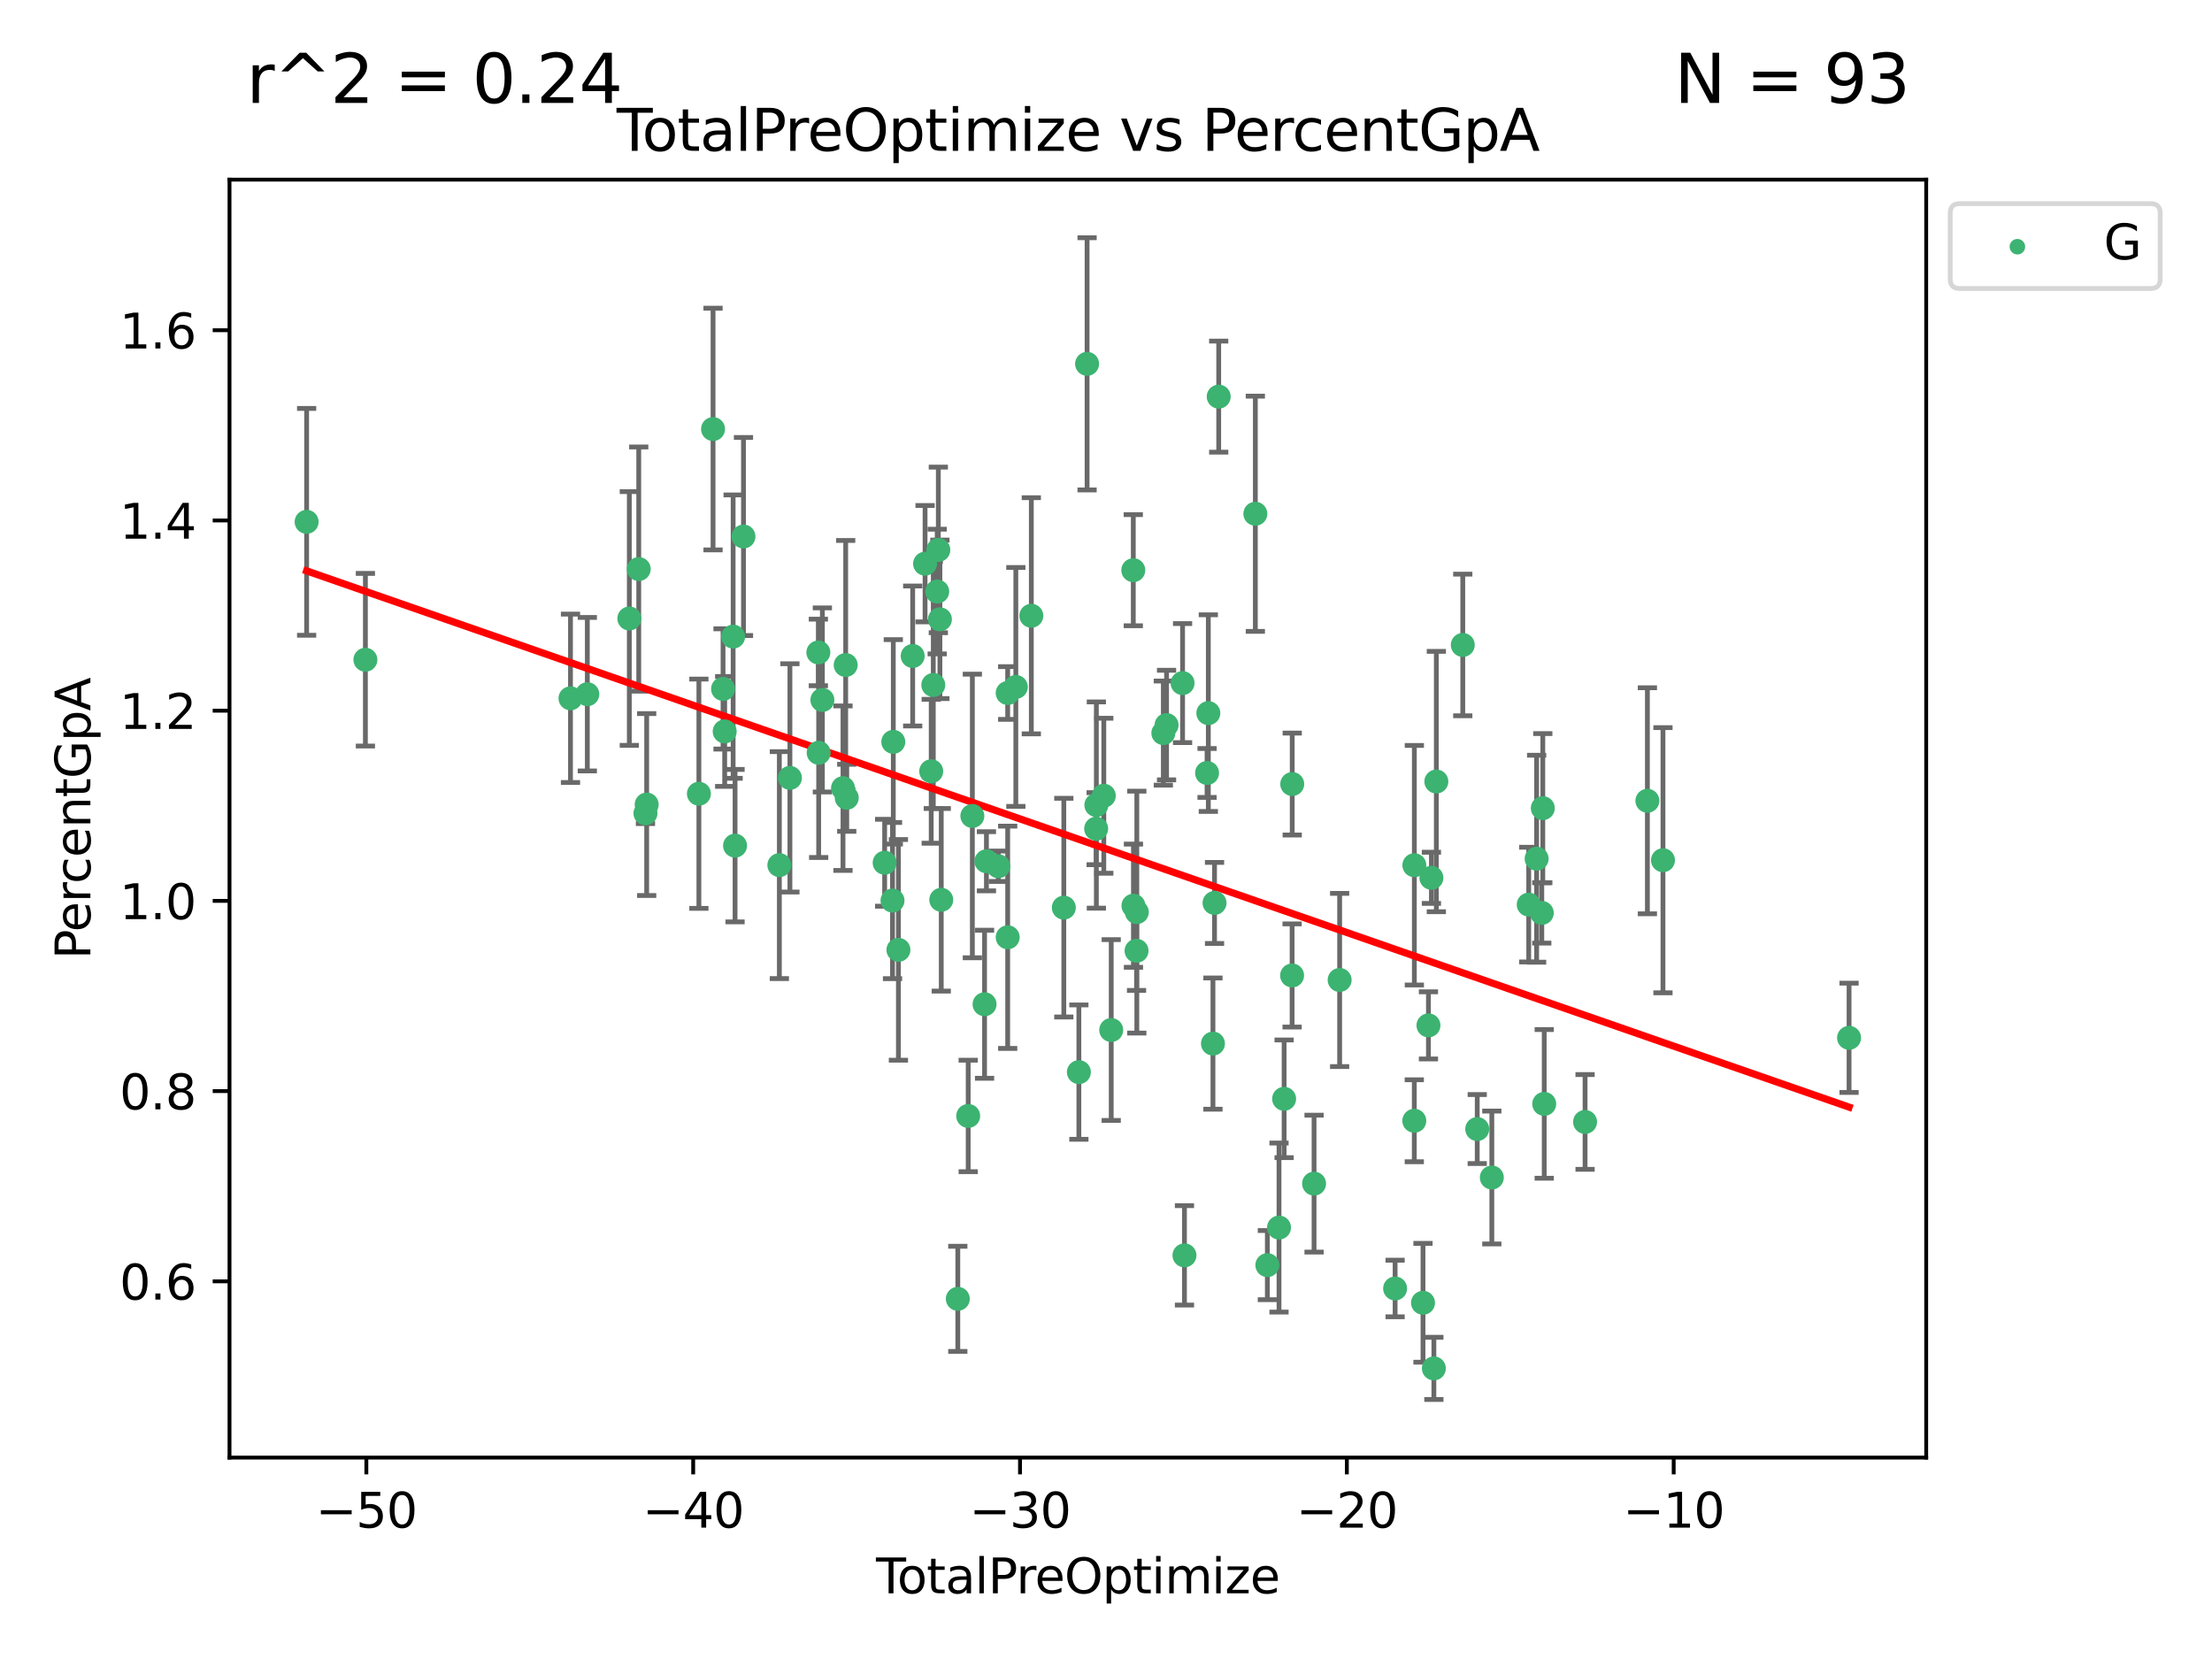<?xml version="1.0" encoding="utf-8" standalone="no"?>
<!DOCTYPE svg PUBLIC "-//W3C//DTD SVG 1.1//EN"
  "http://www.w3.org/Graphics/SVG/1.1/DTD/svg11.dtd">
<svg xmlns:xlink="http://www.w3.org/1999/xlink" width="460.8pt" height="345.6pt" viewBox="0 0 460.8 345.6" xmlns="http://www.w3.org/2000/svg" version="1.1">
 <defs>
  <style type="text/css">*{stroke-linejoin: round; stroke-linecap: butt}</style>
 </defs>
 <g id="figure_1">
  <g id="patch_1">
   <path d="M 0 345.6 
L 460.8 345.6 
L 460.8 0 
L 0 0 
z
" style="fill: #ffffff"/>
  </g>
  <g id="axes_1">
   <g id="patch_2">
    <path d="M 47.81 303.64 
L 401.26 303.64 
L 401.26 37.422 
L 47.81 37.422 
z
" style="fill: #ffffff"/>
   </g>
   <g id="PathCollection_1">
    <defs>
     <path id="mde2d46db41" d="M 0 1.118 
C 0.297 1.118 0.581 1 0.791 0.791 
C 1 0.581 1.118 0.297 1.118 0 
C 1.118 -0.297 1 -0.581 0.791 -0.791 
C 0.581 -1 0.297 -1.118 0 -1.118 
C -0.297 -1.118 -0.581 -1 -0.791 -0.791 
C -1 -0.581 -1.118 -0.297 -1.118 0 
C -1.118 0.297 -1 0.581 -0.791 0.791 
C -0.581 1 -0.297 1.118 0 1.118 
z
" style="stroke: #3cb371"/>
    </defs>
    <g clip-path="url(#p667c78a1ab)">
     <use xlink:href="#mde2d46db41" x="63.876" y="108.71" style="fill: #3cb371; stroke: #3cb371"/>
     <use xlink:href="#mde2d46db41" x="76.12" y="137.434" style="fill: #3cb371; stroke: #3cb371"/>
     <use xlink:href="#mde2d46db41" x="118.843" y="145.469" style="fill: #3cb371; stroke: #3cb371"/>
     <use xlink:href="#mde2d46db41" x="122.35" y="144.612" style="fill: #3cb371; stroke: #3cb371"/>
     <use xlink:href="#mde2d46db41" x="131.099" y="128.842" style="fill: #3cb371; stroke: #3cb371"/>
     <use xlink:href="#mde2d46db41" x="133.061" y="118.545" style="fill: #3cb371; stroke: #3cb371"/>
     <use xlink:href="#mde2d46db41" x="134.461" y="169.433" style="fill: #3cb371; stroke: #3cb371"/>
     <use xlink:href="#mde2d46db41" x="134.715" y="167.6" style="fill: #3cb371; stroke: #3cb371"/>
     <use xlink:href="#mde2d46db41" x="145.593" y="165.349" style="fill: #3cb371; stroke: #3cb371"/>
     <use xlink:href="#mde2d46db41" x="148.54" y="89.379" style="fill: #3cb371; stroke: #3cb371"/>
     <use xlink:href="#mde2d46db41" x="150.624" y="143.518" style="fill: #3cb371; stroke: #3cb371"/>
     <use xlink:href="#mde2d46db41" x="150.965" y="152.372" style="fill: #3cb371; stroke: #3cb371"/>
     <use xlink:href="#mde2d46db41" x="152.724" y="132.616" style="fill: #3cb371; stroke: #3cb371"/>
     <use xlink:href="#mde2d46db41" x="153.125" y="176.163" style="fill: #3cb371; stroke: #3cb371"/>
     <use xlink:href="#mde2d46db41" x="154.879" y="111.765" style="fill: #3cb371; stroke: #3cb371"/>
     <use xlink:href="#mde2d46db41" x="162.355" y="180.218" style="fill: #3cb371; stroke: #3cb371"/>
     <use xlink:href="#mde2d46db41" x="164.554" y="162.048" style="fill: #3cb371; stroke: #3cb371"/>
     <use xlink:href="#mde2d46db41" x="170.478" y="135.914" style="fill: #3cb371; stroke: #3cb371"/>
     <use xlink:href="#mde2d46db41" x="170.544" y="156.82" style="fill: #3cb371; stroke: #3cb371"/>
     <use xlink:href="#mde2d46db41" x="171.315" y="145.813" style="fill: #3cb371; stroke: #3cb371"/>
     <use xlink:href="#mde2d46db41" x="175.61" y="164.194" style="fill: #3cb371; stroke: #3cb371"/>
     <use xlink:href="#mde2d46db41" x="176.173" y="138.538" style="fill: #3cb371; stroke: #3cb371"/>
     <use xlink:href="#mde2d46db41" x="176.393" y="166.198" style="fill: #3cb371; stroke: #3cb371"/>
     <use xlink:href="#mde2d46db41" x="184.289" y="179.727" style="fill: #3cb371; stroke: #3cb371"/>
     <use xlink:href="#mde2d46db41" x="185.927" y="187.604" style="fill: #3cb371; stroke: #3cb371"/>
     <use xlink:href="#mde2d46db41" x="186.09" y="154.542" style="fill: #3cb371; stroke: #3cb371"/>
     <use xlink:href="#mde2d46db41" x="187.156" y="197.874" style="fill: #3cb371; stroke: #3cb371"/>
     <use xlink:href="#mde2d46db41" x="190.13" y="136.652" style="fill: #3cb371; stroke: #3cb371"/>
     <use xlink:href="#mde2d46db41" x="192.709" y="117.426" style="fill: #3cb371; stroke: #3cb371"/>
     <use xlink:href="#mde2d46db41" x="193.989" y="160.669" style="fill: #3cb371; stroke: #3cb371"/>
     <use xlink:href="#mde2d46db41" x="194.422" y="142.693" style="fill: #3cb371; stroke: #3cb371"/>
     <use xlink:href="#mde2d46db41" x="195.239" y="123.229" style="fill: #3cb371; stroke: #3cb371"/>
     <use xlink:href="#mde2d46db41" x="195.472" y="114.559" style="fill: #3cb371; stroke: #3cb371"/>
     <use xlink:href="#mde2d46db41" x="195.8" y="129.018" style="fill: #3cb371; stroke: #3cb371"/>
     <use xlink:href="#mde2d46db41" x="196.082" y="187.443" style="fill: #3cb371; stroke: #3cb371"/>
     <use xlink:href="#mde2d46db41" x="199.529" y="270.572" style="fill: #3cb371; stroke: #3cb371"/>
     <use xlink:href="#mde2d46db41" x="201.692" y="232.471" style="fill: #3cb371; stroke: #3cb371"/>
     <use xlink:href="#mde2d46db41" x="202.559" y="169.979" style="fill: #3cb371; stroke: #3cb371"/>
     <use xlink:href="#mde2d46db41" x="205.102" y="209.204" style="fill: #3cb371; stroke: #3cb371"/>
     <use xlink:href="#mde2d46db41" x="205.492" y="179.417" style="fill: #3cb371; stroke: #3cb371"/>
     <use xlink:href="#mde2d46db41" x="207.964" y="180.454" style="fill: #3cb371; stroke: #3cb371"/>
     <use xlink:href="#mde2d46db41" x="209.919" y="144.363" style="fill: #3cb371; stroke: #3cb371"/>
     <use xlink:href="#mde2d46db41" x="209.92" y="195.253" style="fill: #3cb371; stroke: #3cb371"/>
     <use xlink:href="#mde2d46db41" x="211.619" y="143.103" style="fill: #3cb371; stroke: #3cb371"/>
     <use xlink:href="#mde2d46db41" x="214.844" y="128.276" style="fill: #3cb371; stroke: #3cb371"/>
     <use xlink:href="#mde2d46db41" x="221.614" y="189.078" style="fill: #3cb371; stroke: #3cb371"/>
     <use xlink:href="#mde2d46db41" x="224.75" y="223.342" style="fill: #3cb371; stroke: #3cb371"/>
     <use xlink:href="#mde2d46db41" x="226.46" y="75.793" style="fill: #3cb371; stroke: #3cb371"/>
     <use xlink:href="#mde2d46db41" x="228.349" y="172.629" style="fill: #3cb371; stroke: #3cb371"/>
     <use xlink:href="#mde2d46db41" x="228.392" y="167.706" style="fill: #3cb371; stroke: #3cb371"/>
     <use xlink:href="#mde2d46db41" x="229.942" y="165.766" style="fill: #3cb371; stroke: #3cb371"/>
     <use xlink:href="#mde2d46db41" x="231.487" y="214.571" style="fill: #3cb371; stroke: #3cb371"/>
     <use xlink:href="#mde2d46db41" x="236.086" y="118.779" style="fill: #3cb371; stroke: #3cb371"/>
     <use xlink:href="#mde2d46db41" x="236.119" y="188.672" style="fill: #3cb371; stroke: #3cb371"/>
     <use xlink:href="#mde2d46db41" x="236.762" y="198.063" style="fill: #3cb371; stroke: #3cb371"/>
     <use xlink:href="#mde2d46db41" x="236.82" y="190.009" style="fill: #3cb371; stroke: #3cb371"/>
     <use xlink:href="#mde2d46db41" x="242.345" y="152.716" style="fill: #3cb371; stroke: #3cb371"/>
     <use xlink:href="#mde2d46db41" x="243.016" y="151.045" style="fill: #3cb371; stroke: #3cb371"/>
     <use xlink:href="#mde2d46db41" x="246.351" y="142.302" style="fill: #3cb371; stroke: #3cb371"/>
     <use xlink:href="#mde2d46db41" x="246.746" y="261.514" style="fill: #3cb371; stroke: #3cb371"/>
     <use xlink:href="#mde2d46db41" x="251.454" y="161.024" style="fill: #3cb371; stroke: #3cb371"/>
     <use xlink:href="#mde2d46db41" x="251.716" y="148.557" style="fill: #3cb371; stroke: #3cb371"/>
     <use xlink:href="#mde2d46db41" x="252.68" y="217.396" style="fill: #3cb371; stroke: #3cb371"/>
     <use xlink:href="#mde2d46db41" x="253.008" y="188.098" style="fill: #3cb371; stroke: #3cb371"/>
     <use xlink:href="#mde2d46db41" x="253.879" y="82.625" style="fill: #3cb371; stroke: #3cb371"/>
     <use xlink:href="#mde2d46db41" x="261.512" y="107.025" style="fill: #3cb371; stroke: #3cb371"/>
     <use xlink:href="#mde2d46db41" x="264.013" y="263.549" style="fill: #3cb371; stroke: #3cb371"/>
     <use xlink:href="#mde2d46db41" x="266.442" y="255.721" style="fill: #3cb371; stroke: #3cb371"/>
     <use xlink:href="#mde2d46db41" x="267.505" y="228.903" style="fill: #3cb371; stroke: #3cb371"/>
     <use xlink:href="#mde2d46db41" x="269.167" y="203.208" style="fill: #3cb371; stroke: #3cb371"/>
     <use xlink:href="#mde2d46db41" x="269.194" y="163.332" style="fill: #3cb371; stroke: #3cb371"/>
     <use xlink:href="#mde2d46db41" x="273.744" y="246.572" style="fill: #3cb371; stroke: #3cb371"/>
     <use xlink:href="#mde2d46db41" x="279.073" y="204.145" style="fill: #3cb371; stroke: #3cb371"/>
     <use xlink:href="#mde2d46db41" x="290.627" y="268.415" style="fill: #3cb371; stroke: #3cb371"/>
     <use xlink:href="#mde2d46db41" x="294.623" y="233.476" style="fill: #3cb371; stroke: #3cb371"/>
     <use xlink:href="#mde2d46db41" x="294.635" y="180.239" style="fill: #3cb371; stroke: #3cb371"/>
     <use xlink:href="#mde2d46db41" x="296.437" y="271.395" style="fill: #3cb371; stroke: #3cb371"/>
     <use xlink:href="#mde2d46db41" x="297.572" y="213.604" style="fill: #3cb371; stroke: #3cb371"/>
     <use xlink:href="#mde2d46db41" x="298.189" y="182.865" style="fill: #3cb371; stroke: #3cb371"/>
     <use xlink:href="#mde2d46db41" x="298.701" y="285.06" style="fill: #3cb371; stroke: #3cb371"/>
     <use xlink:href="#mde2d46db41" x="299.216" y="162.806" style="fill: #3cb371; stroke: #3cb371"/>
     <use xlink:href="#mde2d46db41" x="304.722" y="134.355" style="fill: #3cb371; stroke: #3cb371"/>
     <use xlink:href="#mde2d46db41" x="307.736" y="235.2" style="fill: #3cb371; stroke: #3cb371"/>
     <use xlink:href="#mde2d46db41" x="310.776" y="245.297" style="fill: #3cb371; stroke: #3cb371"/>
     <use xlink:href="#mde2d46db41" x="318.462" y="188.445" style="fill: #3cb371; stroke: #3cb371"/>
     <use xlink:href="#mde2d46db41" x="320.109" y="178.885" style="fill: #3cb371; stroke: #3cb371"/>
     <use xlink:href="#mde2d46db41" x="321.183" y="190.177" style="fill: #3cb371; stroke: #3cb371"/>
     <use xlink:href="#mde2d46db41" x="321.394" y="168.351" style="fill: #3cb371; stroke: #3cb371"/>
     <use xlink:href="#mde2d46db41" x="321.69" y="229.962" style="fill: #3cb371; stroke: #3cb371"/>
     <use xlink:href="#mde2d46db41" x="330.199" y="233.721" style="fill: #3cb371; stroke: #3cb371"/>
     <use xlink:href="#mde2d46db41" x="343.183" y="166.816" style="fill: #3cb371; stroke: #3cb371"/>
     <use xlink:href="#mde2d46db41" x="346.427" y="179.2" style="fill: #3cb371; stroke: #3cb371"/>
     <use xlink:href="#mde2d46db41" x="385.194" y="216.196" style="fill: #3cb371; stroke: #3cb371"/>
    </g>
   </g>
   <g id="matplotlib.axis_1">
    <g id="xtick_1">
     <g id="line2d_1">
      <defs>
       <path id="mae2878d611" d="M 0 0 
L 0 3.5 
" style="stroke: #000000; stroke-width: 0.8"/>
      </defs>
      <g>
       <use xlink:href="#mae2878d611" x="76.317" y="303.64" style="stroke: #000000; stroke-width: 0.8"/>
      </g>
     </g>
     <g id="text_1">
      <!-- −50 -->
      <g transform="translate(65.765 318.238)scale(0.1 -0.1)">
       <defs>
        <path id="DejaVuSans-2212" d="M 678 2272 
L 4684 2272 
L 4684 1741 
L 678 1741 
L 678 2272 
z
" transform="scale(0.016)"/>
        <path id="DejaVuSans-35" d="M 691 4666 
L 3169 4666 
L 3169 4134 
L 1269 4134 
L 1269 2991 
Q 1406 3038 1543 3061 
Q 1681 3084 1819 3084 
Q 2600 3084 3056 2656 
Q 3513 2228 3513 1497 
Q 3513 744 3044 326 
Q 2575 -91 1722 -91 
Q 1428 -91 1123 -41 
Q 819 9 494 109 
L 494 744 
Q 775 591 1075 516 
Q 1375 441 1709 441 
Q 2250 441 2565 725 
Q 2881 1009 2881 1497 
Q 2881 1984 2565 2268 
Q 2250 2553 1709 2553 
Q 1456 2553 1204 2497 
Q 953 2441 691 2322 
L 691 4666 
z
" transform="scale(0.016)"/>
        <path id="DejaVuSans-30" d="M 2034 4250 
Q 1547 4250 1301 3770 
Q 1056 3291 1056 2328 
Q 1056 1369 1301 889 
Q 1547 409 2034 409 
Q 2525 409 2770 889 
Q 3016 1369 3016 2328 
Q 3016 3291 2770 3770 
Q 2525 4250 2034 4250 
z
M 2034 4750 
Q 2819 4750 3233 4129 
Q 3647 3509 3647 2328 
Q 3647 1150 3233 529 
Q 2819 -91 2034 -91 
Q 1250 -91 836 529 
Q 422 1150 422 2328 
Q 422 3509 836 4129 
Q 1250 4750 2034 4750 
z
" transform="scale(0.016)"/>
       </defs>
       <use xlink:href="#DejaVuSans-2212"/>
       <use xlink:href="#DejaVuSans-35" x="83.789"/>
       <use xlink:href="#DejaVuSans-30" x="147.412"/>
      </g>
     </g>
    </g>
    <g id="xtick_2">
     <g id="line2d_2">
      <g>
       <use xlink:href="#mae2878d611" x="144.403" y="303.64" style="stroke: #000000; stroke-width: 0.8"/>
      </g>
     </g>
     <g id="text_2">
      <!-- −40 -->
      <g transform="translate(133.85 318.238)scale(0.1 -0.1)">
       <defs>
        <path id="DejaVuSans-34" d="M 2419 4116 
L 825 1625 
L 2419 1625 
L 2419 4116 
z
M 2253 4666 
L 3047 4666 
L 3047 1625 
L 3713 1625 
L 3713 1100 
L 3047 1100 
L 3047 0 
L 2419 0 
L 2419 1100 
L 313 1100 
L 313 1709 
L 2253 4666 
z
" transform="scale(0.016)"/>
       </defs>
       <use xlink:href="#DejaVuSans-2212"/>
       <use xlink:href="#DejaVuSans-34" x="83.789"/>
       <use xlink:href="#DejaVuSans-30" x="147.412"/>
      </g>
     </g>
    </g>
    <g id="xtick_3">
     <g id="line2d_3">
      <g>
       <use xlink:href="#mae2878d611" x="212.488" y="303.64" style="stroke: #000000; stroke-width: 0.8"/>
      </g>
     </g>
     <g id="text_3">
      <!-- −30 -->
      <g transform="translate(201.936 318.238)scale(0.1 -0.1)">
       <defs>
        <path id="DejaVuSans-33" d="M 2597 2516 
Q 3050 2419 3304 2112 
Q 3559 1806 3559 1356 
Q 3559 666 3084 287 
Q 2609 -91 1734 -91 
Q 1441 -91 1130 -33 
Q 819 25 488 141 
L 488 750 
Q 750 597 1062 519 
Q 1375 441 1716 441 
Q 2309 441 2620 675 
Q 2931 909 2931 1356 
Q 2931 1769 2642 2001 
Q 2353 2234 1838 2234 
L 1294 2234 
L 1294 2753 
L 1863 2753 
Q 2328 2753 2575 2939 
Q 2822 3125 2822 3475 
Q 2822 3834 2567 4026 
Q 2313 4219 1838 4219 
Q 1578 4219 1281 4162 
Q 984 4106 628 3988 
L 628 4550 
Q 988 4650 1302 4700 
Q 1616 4750 1894 4750 
Q 2613 4750 3031 4423 
Q 3450 4097 3450 3541 
Q 3450 3153 3228 2886 
Q 3006 2619 2597 2516 
z
" transform="scale(0.016)"/>
       </defs>
       <use xlink:href="#DejaVuSans-2212"/>
       <use xlink:href="#DejaVuSans-33" x="83.789"/>
       <use xlink:href="#DejaVuSans-30" x="147.412"/>
      </g>
     </g>
    </g>
    <g id="xtick_4">
     <g id="line2d_4">
      <g>
       <use xlink:href="#mae2878d611" x="280.574" y="303.64" style="stroke: #000000; stroke-width: 0.8"/>
      </g>
     </g>
     <g id="text_4">
      <!-- −20 -->
      <g transform="translate(270.021 318.238)scale(0.1 -0.1)">
       <defs>
        <path id="DejaVuSans-32" d="M 1228 531 
L 3431 531 
L 3431 0 
L 469 0 
L 469 531 
Q 828 903 1448 1529 
Q 2069 2156 2228 2338 
Q 2531 2678 2651 2914 
Q 2772 3150 2772 3378 
Q 2772 3750 2511 3984 
Q 2250 4219 1831 4219 
Q 1534 4219 1204 4116 
Q 875 4013 500 3803 
L 500 4441 
Q 881 4594 1212 4672 
Q 1544 4750 1819 4750 
Q 2544 4750 2975 4387 
Q 3406 4025 3406 3419 
Q 3406 3131 3298 2873 
Q 3191 2616 2906 2266 
Q 2828 2175 2409 1742 
Q 1991 1309 1228 531 
z
" transform="scale(0.016)"/>
       </defs>
       <use xlink:href="#DejaVuSans-2212"/>
       <use xlink:href="#DejaVuSans-32" x="83.789"/>
       <use xlink:href="#DejaVuSans-30" x="147.412"/>
      </g>
     </g>
    </g>
    <g id="xtick_5">
     <g id="line2d_5">
      <g>
       <use xlink:href="#mae2878d611" x="348.659" y="303.64" style="stroke: #000000; stroke-width: 0.8"/>
      </g>
     </g>
     <g id="text_5">
      <!-- −10 -->
      <g transform="translate(338.107 318.238)scale(0.1 -0.1)">
       <defs>
        <path id="DejaVuSans-31" d="M 794 531 
L 1825 531 
L 1825 4091 
L 703 3866 
L 703 4441 
L 1819 4666 
L 2450 4666 
L 2450 531 
L 3481 531 
L 3481 0 
L 794 0 
L 794 531 
z
" transform="scale(0.016)"/>
       </defs>
       <use xlink:href="#DejaVuSans-2212"/>
       <use xlink:href="#DejaVuSans-31" x="83.789"/>
       <use xlink:href="#DejaVuSans-30" x="147.412"/>
      </g>
     </g>
    </g>
    <g id="text_6">
     <!-- TotalPreOptimize -->
     <g transform="translate(182.492 331.917)scale(0.1 -0.1)">
      <defs>
       <path id="DejaVuSans-54" d="M -19 4666 
L 3928 4666 
L 3928 4134 
L 2272 4134 
L 2272 0 
L 1638 0 
L 1638 4134 
L -19 4134 
L -19 4666 
z
" transform="scale(0.016)"/>
       <path id="DejaVuSans-6f" d="M 1959 3097 
Q 1497 3097 1228 2736 
Q 959 2375 959 1747 
Q 959 1119 1226 758 
Q 1494 397 1959 397 
Q 2419 397 2687 759 
Q 2956 1122 2956 1747 
Q 2956 2369 2687 2733 
Q 2419 3097 1959 3097 
z
M 1959 3584 
Q 2709 3584 3137 3096 
Q 3566 2609 3566 1747 
Q 3566 888 3137 398 
Q 2709 -91 1959 -91 
Q 1206 -91 779 398 
Q 353 888 353 1747 
Q 353 2609 779 3096 
Q 1206 3584 1959 3584 
z
" transform="scale(0.016)"/>
       <path id="DejaVuSans-74" d="M 1172 4494 
L 1172 3500 
L 2356 3500 
L 2356 3053 
L 1172 3053 
L 1172 1153 
Q 1172 725 1289 603 
Q 1406 481 1766 481 
L 2356 481 
L 2356 0 
L 1766 0 
Q 1100 0 847 248 
Q 594 497 594 1153 
L 594 3053 
L 172 3053 
L 172 3500 
L 594 3500 
L 594 4494 
L 1172 4494 
z
" transform="scale(0.016)"/>
       <path id="DejaVuSans-61" d="M 2194 1759 
Q 1497 1759 1228 1600 
Q 959 1441 959 1056 
Q 959 750 1161 570 
Q 1363 391 1709 391 
Q 2188 391 2477 730 
Q 2766 1069 2766 1631 
L 2766 1759 
L 2194 1759 
z
M 3341 1997 
L 3341 0 
L 2766 0 
L 2766 531 
Q 2569 213 2275 61 
Q 1981 -91 1556 -91 
Q 1019 -91 701 211 
Q 384 513 384 1019 
Q 384 1609 779 1909 
Q 1175 2209 1959 2209 
L 2766 2209 
L 2766 2266 
Q 2766 2663 2505 2880 
Q 2244 3097 1772 3097 
Q 1472 3097 1187 3025 
Q 903 2953 641 2809 
L 641 3341 
Q 956 3463 1253 3523 
Q 1550 3584 1831 3584 
Q 2591 3584 2966 3190 
Q 3341 2797 3341 1997 
z
" transform="scale(0.016)"/>
       <path id="DejaVuSans-6c" d="M 603 4863 
L 1178 4863 
L 1178 0 
L 603 0 
L 603 4863 
z
" transform="scale(0.016)"/>
       <path id="DejaVuSans-50" d="M 1259 4147 
L 1259 2394 
L 2053 2394 
Q 2494 2394 2734 2622 
Q 2975 2850 2975 3272 
Q 2975 3691 2734 3919 
Q 2494 4147 2053 4147 
L 1259 4147 
z
M 628 4666 
L 2053 4666 
Q 2838 4666 3239 4311 
Q 3641 3956 3641 3272 
Q 3641 2581 3239 2228 
Q 2838 1875 2053 1875 
L 1259 1875 
L 1259 0 
L 628 0 
L 628 4666 
z
" transform="scale(0.016)"/>
       <path id="DejaVuSans-72" d="M 2631 2963 
Q 2534 3019 2420 3045 
Q 2306 3072 2169 3072 
Q 1681 3072 1420 2755 
Q 1159 2438 1159 1844 
L 1159 0 
L 581 0 
L 581 3500 
L 1159 3500 
L 1159 2956 
Q 1341 3275 1631 3429 
Q 1922 3584 2338 3584 
Q 2397 3584 2469 3576 
Q 2541 3569 2628 3553 
L 2631 2963 
z
" transform="scale(0.016)"/>
       <path id="DejaVuSans-65" d="M 3597 1894 
L 3597 1613 
L 953 1613 
Q 991 1019 1311 708 
Q 1631 397 2203 397 
Q 2534 397 2845 478 
Q 3156 559 3463 722 
L 3463 178 
Q 3153 47 2828 -22 
Q 2503 -91 2169 -91 
Q 1331 -91 842 396 
Q 353 884 353 1716 
Q 353 2575 817 3079 
Q 1281 3584 2069 3584 
Q 2775 3584 3186 3129 
Q 3597 2675 3597 1894 
z
M 3022 2063 
Q 3016 2534 2758 2815 
Q 2500 3097 2075 3097 
Q 1594 3097 1305 2825 
Q 1016 2553 972 2059 
L 3022 2063 
z
" transform="scale(0.016)"/>
       <path id="DejaVuSans-4f" d="M 2522 4238 
Q 1834 4238 1429 3725 
Q 1025 3213 1025 2328 
Q 1025 1447 1429 934 
Q 1834 422 2522 422 
Q 3209 422 3611 934 
Q 4013 1447 4013 2328 
Q 4013 3213 3611 3725 
Q 3209 4238 2522 4238 
z
M 2522 4750 
Q 3503 4750 4090 4092 
Q 4678 3434 4678 2328 
Q 4678 1225 4090 567 
Q 3503 -91 2522 -91 
Q 1538 -91 948 565 
Q 359 1222 359 2328 
Q 359 3434 948 4092 
Q 1538 4750 2522 4750 
z
" transform="scale(0.016)"/>
       <path id="DejaVuSans-70" d="M 1159 525 
L 1159 -1331 
L 581 -1331 
L 581 3500 
L 1159 3500 
L 1159 2969 
Q 1341 3281 1617 3432 
Q 1894 3584 2278 3584 
Q 2916 3584 3314 3078 
Q 3713 2572 3713 1747 
Q 3713 922 3314 415 
Q 2916 -91 2278 -91 
Q 1894 -91 1617 61 
Q 1341 213 1159 525 
z
M 3116 1747 
Q 3116 2381 2855 2742 
Q 2594 3103 2138 3103 
Q 1681 3103 1420 2742 
Q 1159 2381 1159 1747 
Q 1159 1113 1420 752 
Q 1681 391 2138 391 
Q 2594 391 2855 752 
Q 3116 1113 3116 1747 
z
" transform="scale(0.016)"/>
       <path id="DejaVuSans-69" d="M 603 3500 
L 1178 3500 
L 1178 0 
L 603 0 
L 603 3500 
z
M 603 4863 
L 1178 4863 
L 1178 4134 
L 603 4134 
L 603 4863 
z
" transform="scale(0.016)"/>
       <path id="DejaVuSans-6d" d="M 3328 2828 
Q 3544 3216 3844 3400 
Q 4144 3584 4550 3584 
Q 5097 3584 5394 3201 
Q 5691 2819 5691 2113 
L 5691 0 
L 5113 0 
L 5113 2094 
Q 5113 2597 4934 2840 
Q 4756 3084 4391 3084 
Q 3944 3084 3684 2787 
Q 3425 2491 3425 1978 
L 3425 0 
L 2847 0 
L 2847 2094 
Q 2847 2600 2669 2842 
Q 2491 3084 2119 3084 
Q 1678 3084 1418 2786 
Q 1159 2488 1159 1978 
L 1159 0 
L 581 0 
L 581 3500 
L 1159 3500 
L 1159 2956 
Q 1356 3278 1631 3431 
Q 1906 3584 2284 3584 
Q 2666 3584 2933 3390 
Q 3200 3197 3328 2828 
z
" transform="scale(0.016)"/>
       <path id="DejaVuSans-7a" d="M 353 3500 
L 3084 3500 
L 3084 2975 
L 922 459 
L 3084 459 
L 3084 0 
L 275 0 
L 275 525 
L 2438 3041 
L 353 3041 
L 353 3500 
z
" transform="scale(0.016)"/>
      </defs>
      <use xlink:href="#DejaVuSans-54"/>
      <use xlink:href="#DejaVuSans-6f" x="44.084"/>
      <use xlink:href="#DejaVuSans-74" x="105.266"/>
      <use xlink:href="#DejaVuSans-61" x="144.475"/>
      <use xlink:href="#DejaVuSans-6c" x="205.754"/>
      <use xlink:href="#DejaVuSans-50" x="233.537"/>
      <use xlink:href="#DejaVuSans-72" x="292.09"/>
      <use xlink:href="#DejaVuSans-65" x="330.953"/>
      <use xlink:href="#DejaVuSans-4f" x="392.477"/>
      <use xlink:href="#DejaVuSans-70" x="471.188"/>
      <use xlink:href="#DejaVuSans-74" x="534.664"/>
      <use xlink:href="#DejaVuSans-69" x="573.873"/>
      <use xlink:href="#DejaVuSans-6d" x="601.656"/>
      <use xlink:href="#DejaVuSans-69" x="699.068"/>
      <use xlink:href="#DejaVuSans-7a" x="726.852"/>
      <use xlink:href="#DejaVuSans-65" x="779.342"/>
     </g>
    </g>
   </g>
   <g id="matplotlib.axis_2">
    <g id="ytick_1">
     <g id="line2d_6">
      <defs>
       <path id="m5d888ba18f" d="M 0 0 
L -3.5 0 
" style="stroke: #000000; stroke-width: 0.8"/>
      </defs>
      <g>
       <use xlink:href="#m5d888ba18f" x="47.81" y="266.925" style="stroke: #000000; stroke-width: 0.8"/>
      </g>
     </g>
     <g id="text_7">
      <!-- 0.6 -->
      <g transform="translate(24.907 270.725)scale(0.1 -0.1)">
       <defs>
        <path id="DejaVuSans-2e" d="M 684 794 
L 1344 794 
L 1344 0 
L 684 0 
L 684 794 
z
" transform="scale(0.016)"/>
        <path id="DejaVuSans-36" d="M 2113 2584 
Q 1688 2584 1439 2293 
Q 1191 2003 1191 1497 
Q 1191 994 1439 701 
Q 1688 409 2113 409 
Q 2538 409 2786 701 
Q 3034 994 3034 1497 
Q 3034 2003 2786 2293 
Q 2538 2584 2113 2584 
z
M 3366 4563 
L 3366 3988 
Q 3128 4100 2886 4159 
Q 2644 4219 2406 4219 
Q 1781 4219 1451 3797 
Q 1122 3375 1075 2522 
Q 1259 2794 1537 2939 
Q 1816 3084 2150 3084 
Q 2853 3084 3261 2657 
Q 3669 2231 3669 1497 
Q 3669 778 3244 343 
Q 2819 -91 2113 -91 
Q 1303 -91 875 529 
Q 447 1150 447 2328 
Q 447 3434 972 4092 
Q 1497 4750 2381 4750 
Q 2619 4750 2861 4703 
Q 3103 4656 3366 4563 
z
" transform="scale(0.016)"/>
       </defs>
       <use xlink:href="#DejaVuSans-30"/>
       <use xlink:href="#DejaVuSans-2e" x="63.623"/>
       <use xlink:href="#DejaVuSans-36" x="95.41"/>
      </g>
     </g>
    </g>
    <g id="ytick_2">
     <g id="line2d_7">
      <g>
       <use xlink:href="#m5d888ba18f" x="47.81" y="227.299" style="stroke: #000000; stroke-width: 0.8"/>
      </g>
     </g>
     <g id="text_8">
      <!-- 0.8 -->
      <g transform="translate(24.907 231.098)scale(0.1 -0.1)">
       <defs>
        <path id="DejaVuSans-38" d="M 2034 2216 
Q 1584 2216 1326 1975 
Q 1069 1734 1069 1313 
Q 1069 891 1326 650 
Q 1584 409 2034 409 
Q 2484 409 2743 651 
Q 3003 894 3003 1313 
Q 3003 1734 2745 1975 
Q 2488 2216 2034 2216 
z
M 1403 2484 
Q 997 2584 770 2862 
Q 544 3141 544 3541 
Q 544 4100 942 4425 
Q 1341 4750 2034 4750 
Q 2731 4750 3128 4425 
Q 3525 4100 3525 3541 
Q 3525 3141 3298 2862 
Q 3072 2584 2669 2484 
Q 3125 2378 3379 2068 
Q 3634 1759 3634 1313 
Q 3634 634 3220 271 
Q 2806 -91 2034 -91 
Q 1263 -91 848 271 
Q 434 634 434 1313 
Q 434 1759 690 2068 
Q 947 2378 1403 2484 
z
M 1172 3481 
Q 1172 3119 1398 2916 
Q 1625 2713 2034 2713 
Q 2441 2713 2670 2916 
Q 2900 3119 2900 3481 
Q 2900 3844 2670 4047 
Q 2441 4250 2034 4250 
Q 1625 4250 1398 4047 
Q 1172 3844 1172 3481 
z
" transform="scale(0.016)"/>
       </defs>
       <use xlink:href="#DejaVuSans-30"/>
       <use xlink:href="#DejaVuSans-2e" x="63.623"/>
       <use xlink:href="#DejaVuSans-38" x="95.41"/>
      </g>
     </g>
    </g>
    <g id="ytick_3">
     <g id="line2d_8">
      <g>
       <use xlink:href="#m5d888ba18f" x="47.81" y="187.673" style="stroke: #000000; stroke-width: 0.8"/>
      </g>
     </g>
     <g id="text_9">
      <!-- 1.0 -->
      <g transform="translate(24.907 191.472)scale(0.1 -0.1)">
       <use xlink:href="#DejaVuSans-31"/>
       <use xlink:href="#DejaVuSans-2e" x="63.623"/>
       <use xlink:href="#DejaVuSans-30" x="95.41"/>
      </g>
     </g>
    </g>
    <g id="ytick_4">
     <g id="line2d_9">
      <g>
       <use xlink:href="#m5d888ba18f" x="47.81" y="148.046" style="stroke: #000000; stroke-width: 0.8"/>
      </g>
     </g>
     <g id="text_10">
      <!-- 1.2 -->
      <g transform="translate(24.907 151.845)scale(0.1 -0.1)">
       <use xlink:href="#DejaVuSans-31"/>
       <use xlink:href="#DejaVuSans-2e" x="63.623"/>
       <use xlink:href="#DejaVuSans-32" x="95.41"/>
      </g>
     </g>
    </g>
    <g id="ytick_5">
     <g id="line2d_10">
      <g>
       <use xlink:href="#m5d888ba18f" x="47.81" y="108.42" style="stroke: #000000; stroke-width: 0.8"/>
      </g>
     </g>
     <g id="text_11">
      <!-- 1.4 -->
      <g transform="translate(24.907 112.219)scale(0.1 -0.1)">
       <use xlink:href="#DejaVuSans-31"/>
       <use xlink:href="#DejaVuSans-2e" x="63.623"/>
       <use xlink:href="#DejaVuSans-34" x="95.41"/>
      </g>
     </g>
    </g>
    <g id="ytick_6">
     <g id="line2d_11">
      <g>
       <use xlink:href="#m5d888ba18f" x="47.81" y="68.793" style="stroke: #000000; stroke-width: 0.8"/>
      </g>
     </g>
     <g id="text_12">
      <!-- 1.6 -->
      <g transform="translate(24.907 72.592)scale(0.1 -0.1)">
       <use xlink:href="#DejaVuSans-31"/>
       <use xlink:href="#DejaVuSans-2e" x="63.623"/>
       <use xlink:href="#DejaVuSans-36" x="95.41"/>
      </g>
     </g>
    </g>
    <g id="text_13">
     <!-- PercentGpA -->
     <g transform="translate(18.827 199.807)rotate(-90)scale(0.1 -0.1)">
      <defs>
       <path id="DejaVuSans-63" d="M 3122 3366 
L 3122 2828 
Q 2878 2963 2633 3030 
Q 2388 3097 2138 3097 
Q 1578 3097 1268 2742 
Q 959 2388 959 1747 
Q 959 1106 1268 751 
Q 1578 397 2138 397 
Q 2388 397 2633 464 
Q 2878 531 3122 666 
L 3122 134 
Q 2881 22 2623 -34 
Q 2366 -91 2075 -91 
Q 1284 -91 818 406 
Q 353 903 353 1747 
Q 353 2603 823 3093 
Q 1294 3584 2113 3584 
Q 2378 3584 2631 3529 
Q 2884 3475 3122 3366 
z
" transform="scale(0.016)"/>
       <path id="DejaVuSans-6e" d="M 3513 2113 
L 3513 0 
L 2938 0 
L 2938 2094 
Q 2938 2591 2744 2837 
Q 2550 3084 2163 3084 
Q 1697 3084 1428 2787 
Q 1159 2491 1159 1978 
L 1159 0 
L 581 0 
L 581 3500 
L 1159 3500 
L 1159 2956 
Q 1366 3272 1645 3428 
Q 1925 3584 2291 3584 
Q 2894 3584 3203 3211 
Q 3513 2838 3513 2113 
z
" transform="scale(0.016)"/>
       <path id="DejaVuSans-47" d="M 3809 666 
L 3809 1919 
L 2778 1919 
L 2778 2438 
L 4434 2438 
L 4434 434 
Q 4069 175 3628 42 
Q 3188 -91 2688 -91 
Q 1594 -91 976 548 
Q 359 1188 359 2328 
Q 359 3472 976 4111 
Q 1594 4750 2688 4750 
Q 3144 4750 3555 4637 
Q 3966 4525 4313 4306 
L 4313 3634 
Q 3963 3931 3569 4081 
Q 3175 4231 2741 4231 
Q 1884 4231 1454 3753 
Q 1025 3275 1025 2328 
Q 1025 1384 1454 906 
Q 1884 428 2741 428 
Q 3075 428 3337 486 
Q 3600 544 3809 666 
z
" transform="scale(0.016)"/>
       <path id="DejaVuSans-41" d="M 2188 4044 
L 1331 1722 
L 3047 1722 
L 2188 4044 
z
M 1831 4666 
L 2547 4666 
L 4325 0 
L 3669 0 
L 3244 1197 
L 1141 1197 
L 716 0 
L 50 0 
L 1831 4666 
z
" transform="scale(0.016)"/>
      </defs>
      <use xlink:href="#DejaVuSans-50"/>
      <use xlink:href="#DejaVuSans-65" x="56.678"/>
      <use xlink:href="#DejaVuSans-72" x="118.201"/>
      <use xlink:href="#DejaVuSans-63" x="157.064"/>
      <use xlink:href="#DejaVuSans-65" x="212.045"/>
      <use xlink:href="#DejaVuSans-6e" x="273.568"/>
      <use xlink:href="#DejaVuSans-74" x="336.947"/>
      <use xlink:href="#DejaVuSans-47" x="376.156"/>
      <use xlink:href="#DejaVuSans-70" x="453.646"/>
      <use xlink:href="#DejaVuSans-41" x="517.123"/>
     </g>
    </g>
   </g>
   <g id="LineCollection_1">
    <path d="M 63.876 132.336 
L 63.876 85.083 
" clip-path="url(#p667c78a1ab)" style="fill: none; stroke: #696969"/>
    <path d="M 76.12 155.416 
L 76.12 119.452 
" clip-path="url(#p667c78a1ab)" style="fill: none; stroke: #696969"/>
    <path d="M 118.843 163.008 
L 118.843 127.93 
" clip-path="url(#p667c78a1ab)" style="fill: none; stroke: #696969"/>
    <path d="M 122.35 160.6 
L 122.35 128.624 
" clip-path="url(#p667c78a1ab)" style="fill: none; stroke: #696969"/>
    <path d="M 131.099 155.27 
L 131.099 102.414 
" clip-path="url(#p667c78a1ab)" style="fill: none; stroke: #696969"/>
    <path d="M 133.061 143.979 
L 133.061 93.111 
" clip-path="url(#p667c78a1ab)" style="fill: none; stroke: #696969"/>
    <path d="M 134.461 171.566 
L 134.461 167.301 
" clip-path="url(#p667c78a1ab)" style="fill: none; stroke: #696969"/>
    <path d="M 134.715 186.547 
L 134.715 148.654 
" clip-path="url(#p667c78a1ab)" style="fill: none; stroke: #696969"/>
    <path d="M 145.593 189.232 
L 145.593 141.467 
" clip-path="url(#p667c78a1ab)" style="fill: none; stroke: #696969"/>
    <path d="M 148.54 114.552 
L 148.54 64.207 
" clip-path="url(#p667c78a1ab)" style="fill: none; stroke: #696969"/>
    <path d="M 150.624 156.047 
L 150.624 130.988 
" clip-path="url(#p667c78a1ab)" style="fill: none; stroke: #696969"/>
    <path d="M 150.965 163.82 
L 150.965 140.923 
" clip-path="url(#p667c78a1ab)" style="fill: none; stroke: #696969"/>
    <path d="M 152.724 162.132 
L 152.724 103.1 
" clip-path="url(#p667c78a1ab)" style="fill: none; stroke: #696969"/>
    <path d="M 153.125 192.04 
L 153.125 160.286 
" clip-path="url(#p667c78a1ab)" style="fill: none; stroke: #696969"/>
    <path d="M 154.879 132.393 
L 154.879 91.137 
" clip-path="url(#p667c78a1ab)" style="fill: none; stroke: #696969"/>
    <path d="M 162.355 203.859 
L 162.355 156.578 
" clip-path="url(#p667c78a1ab)" style="fill: none; stroke: #696969"/>
    <path d="M 164.554 185.827 
L 164.554 138.268 
" clip-path="url(#p667c78a1ab)" style="fill: none; stroke: #696969"/>
    <path d="M 170.478 142.847 
L 170.478 128.981 
" clip-path="url(#p667c78a1ab)" style="fill: none; stroke: #696969"/>
    <path d="M 170.544 178.632 
L 170.544 135.009 
" clip-path="url(#p667c78a1ab)" style="fill: none; stroke: #696969"/>
    <path d="M 171.315 164.988 
L 171.315 126.638 
" clip-path="url(#p667c78a1ab)" style="fill: none; stroke: #696969"/>
    <path d="M 175.61 181.327 
L 175.61 147.061 
" clip-path="url(#p667c78a1ab)" style="fill: none; stroke: #696969"/>
    <path d="M 176.173 164.488 
L 176.173 112.589 
" clip-path="url(#p667c78a1ab)" style="fill: none; stroke: #696969"/>
    <path d="M 176.393 173.181 
L 176.393 159.215 
" clip-path="url(#p667c78a1ab)" style="fill: none; stroke: #696969"/>
    <path d="M 184.289 188.781 
L 184.289 170.672 
" clip-path="url(#p667c78a1ab)" style="fill: none; stroke: #696969"/>
    <path d="M 185.927 203.869 
L 185.927 171.339 
" clip-path="url(#p667c78a1ab)" style="fill: none; stroke: #696969"/>
    <path d="M 186.09 175.839 
L 186.09 133.245 
" clip-path="url(#p667c78a1ab)" style="fill: none; stroke: #696969"/>
    <path d="M 187.156 220.857 
L 187.156 174.89 
" clip-path="url(#p667c78a1ab)" style="fill: none; stroke: #696969"/>
    <path d="M 190.13 151.232 
L 190.13 122.072 
" clip-path="url(#p667c78a1ab)" style="fill: none; stroke: #696969"/>
    <path d="M 192.709 129.545 
L 192.709 105.306 
" clip-path="url(#p667c78a1ab)" style="fill: none; stroke: #696969"/>
    <path d="M 193.989 175.658 
L 193.989 145.68 
" clip-path="url(#p667c78a1ab)" style="fill: none; stroke: #696969"/>
    <path d="M 194.422 168.424 
L 194.422 116.962 
" clip-path="url(#p667c78a1ab)" style="fill: none; stroke: #696969"/>
    <path d="M 195.239 136.221 
L 195.239 110.238 
" clip-path="url(#p667c78a1ab)" style="fill: none; stroke: #696969"/>
    <path d="M 195.472 131.808 
L 195.472 97.31 
" clip-path="url(#p667c78a1ab)" style="fill: none; stroke: #696969"/>
    <path d="M 195.8 145.527 
L 195.8 112.509 
" clip-path="url(#p667c78a1ab)" style="fill: none; stroke: #696969"/>
    <path d="M 196.082 206.464 
L 196.082 168.422 
" clip-path="url(#p667c78a1ab)" style="fill: none; stroke: #696969"/>
    <path d="M 199.529 281.525 
L 199.529 259.619 
" clip-path="url(#p667c78a1ab)" style="fill: none; stroke: #696969"/>
    <path d="M 201.692 244.081 
L 201.692 220.861 
" clip-path="url(#p667c78a1ab)" style="fill: none; stroke: #696969"/>
    <path d="M 202.559 199.52 
L 202.559 140.438 
" clip-path="url(#p667c78a1ab)" style="fill: none; stroke: #696969"/>
    <path d="M 205.102 224.624 
L 205.102 193.783 
" clip-path="url(#p667c78a1ab)" style="fill: none; stroke: #696969"/>
    <path d="M 205.492 185.578 
L 205.492 173.257 
" clip-path="url(#p667c78a1ab)" style="fill: none; stroke: #696969"/>
    <path d="M 207.964 183.619 
L 207.964 177.288 
" clip-path="url(#p667c78a1ab)" style="fill: none; stroke: #696969"/>
    <path d="M 209.919 149.855 
L 209.919 138.872 
" clip-path="url(#p667c78a1ab)" style="fill: none; stroke: #696969"/>
    <path d="M 209.92 218.406 
L 209.92 172.1 
" clip-path="url(#p667c78a1ab)" style="fill: none; stroke: #696969"/>
    <path d="M 211.619 167.987 
L 211.619 118.218 
" clip-path="url(#p667c78a1ab)" style="fill: none; stroke: #696969"/>
    <path d="M 214.844 152.873 
L 214.844 103.679 
" clip-path="url(#p667c78a1ab)" style="fill: none; stroke: #696969"/>
    <path d="M 221.614 211.859 
L 221.614 166.296 
" clip-path="url(#p667c78a1ab)" style="fill: none; stroke: #696969"/>
    <path d="M 224.75 237.337 
L 224.75 209.347 
" clip-path="url(#p667c78a1ab)" style="fill: none; stroke: #696969"/>
    <path d="M 226.46 102.064 
L 226.46 49.523 
" clip-path="url(#p667c78a1ab)" style="fill: none; stroke: #696969"/>
    <path d="M 228.349 180.132 
L 228.349 165.127 
" clip-path="url(#p667c78a1ab)" style="fill: none; stroke: #696969"/>
    <path d="M 228.392 189.187 
L 228.392 146.224 
" clip-path="url(#p667c78a1ab)" style="fill: none; stroke: #696969"/>
    <path d="M 229.942 181.912 
L 229.942 149.621 
" clip-path="url(#p667c78a1ab)" style="fill: none; stroke: #696969"/>
    <path d="M 231.487 233.402 
L 231.487 195.74 
" clip-path="url(#p667c78a1ab)" style="fill: none; stroke: #696969"/>
    <path d="M 236.086 130.355 
L 236.086 107.203 
" clip-path="url(#p667c78a1ab)" style="fill: none; stroke: #696969"/>
    <path d="M 236.119 201.503 
L 236.119 175.84 
" clip-path="url(#p667c78a1ab)" style="fill: none; stroke: #696969"/>
    <path d="M 236.762 206.324 
L 236.762 189.803 
" clip-path="url(#p667c78a1ab)" style="fill: none; stroke: #696969"/>
    <path d="M 236.82 215.203 
L 236.82 164.816 
" clip-path="url(#p667c78a1ab)" style="fill: none; stroke: #696969"/>
    <path d="M 242.345 163.562 
L 242.345 141.869 
" clip-path="url(#p667c78a1ab)" style="fill: none; stroke: #696969"/>
    <path d="M 243.016 162.46 
L 243.016 139.629 
" clip-path="url(#p667c78a1ab)" style="fill: none; stroke: #696969"/>
    <path d="M 246.351 154.699 
L 246.351 129.906 
" clip-path="url(#p667c78a1ab)" style="fill: none; stroke: #696969"/>
    <path d="M 246.746 271.868 
L 246.746 251.159 
" clip-path="url(#p667c78a1ab)" style="fill: none; stroke: #696969"/>
    <path d="M 251.454 166.117 
L 251.454 155.932 
" clip-path="url(#p667c78a1ab)" style="fill: none; stroke: #696969"/>
    <path d="M 251.716 169.044 
L 251.716 128.07 
" clip-path="url(#p667c78a1ab)" style="fill: none; stroke: #696969"/>
    <path d="M 252.68 231.066 
L 252.68 203.726 
" clip-path="url(#p667c78a1ab)" style="fill: none; stroke: #696969"/>
    <path d="M 253.008 196.544 
L 253.008 179.653 
" clip-path="url(#p667c78a1ab)" style="fill: none; stroke: #696969"/>
    <path d="M 253.879 94.195 
L 253.879 71.056 
" clip-path="url(#p667c78a1ab)" style="fill: none; stroke: #696969"/>
    <path d="M 261.512 131.524 
L 261.512 82.527 
" clip-path="url(#p667c78a1ab)" style="fill: none; stroke: #696969"/>
    <path d="M 264.013 270.752 
L 264.013 256.347 
" clip-path="url(#p667c78a1ab)" style="fill: none; stroke: #696969"/>
    <path d="M 266.442 273.326 
L 266.442 238.116 
" clip-path="url(#p667c78a1ab)" style="fill: none; stroke: #696969"/>
    <path d="M 267.505 241.161 
L 267.505 216.645 
" clip-path="url(#p667c78a1ab)" style="fill: none; stroke: #696969"/>
    <path d="M 269.167 213.952 
L 269.167 192.465 
" clip-path="url(#p667c78a1ab)" style="fill: none; stroke: #696969"/>
    <path d="M 269.194 173.949 
L 269.194 152.714 
" clip-path="url(#p667c78a1ab)" style="fill: none; stroke: #696969"/>
    <path d="M 273.744 260.833 
L 273.744 232.312 
" clip-path="url(#p667c78a1ab)" style="fill: none; stroke: #696969"/>
    <path d="M 279.073 222.182 
L 279.073 186.107 
" clip-path="url(#p667c78a1ab)" style="fill: none; stroke: #696969"/>
    <path d="M 290.627 274.307 
L 290.627 262.523 
" clip-path="url(#p667c78a1ab)" style="fill: none; stroke: #696969"/>
    <path d="M 294.623 242.011 
L 294.623 224.941 
" clip-path="url(#p667c78a1ab)" style="fill: none; stroke: #696969"/>
    <path d="M 294.635 205.189 
L 294.635 155.289 
" clip-path="url(#p667c78a1ab)" style="fill: none; stroke: #696969"/>
    <path d="M 296.437 283.77 
L 296.437 259.019 
" clip-path="url(#p667c78a1ab)" style="fill: none; stroke: #696969"/>
    <path d="M 297.572 220.599 
L 297.572 206.609 
" clip-path="url(#p667c78a1ab)" style="fill: none; stroke: #696969"/>
    <path d="M 298.189 188.193 
L 298.189 177.537 
" clip-path="url(#p667c78a1ab)" style="fill: none; stroke: #696969"/>
    <path d="M 298.701 291.539 
L 298.701 278.582 
" clip-path="url(#p667c78a1ab)" style="fill: none; stroke: #696969"/>
    <path d="M 299.216 189.927 
L 299.216 135.686 
" clip-path="url(#p667c78a1ab)" style="fill: none; stroke: #696969"/>
    <path d="M 304.722 149.106 
L 304.722 119.604 
" clip-path="url(#p667c78a1ab)" style="fill: none; stroke: #696969"/>
    <path d="M 307.736 242.383 
L 307.736 228.016 
" clip-path="url(#p667c78a1ab)" style="fill: none; stroke: #696969"/>
    <path d="M 310.776 259.136 
L 310.776 231.457 
" clip-path="url(#p667c78a1ab)" style="fill: none; stroke: #696969"/>
    <path d="M 318.462 200.393 
L 318.462 176.498 
" clip-path="url(#p667c78a1ab)" style="fill: none; stroke: #696969"/>
    <path d="M 320.109 200.444 
L 320.109 157.326 
" clip-path="url(#p667c78a1ab)" style="fill: none; stroke: #696969"/>
    <path d="M 321.183 196.469 
L 321.183 183.885 
" clip-path="url(#p667c78a1ab)" style="fill: none; stroke: #696969"/>
    <path d="M 321.394 183.886 
L 321.394 152.817 
" clip-path="url(#p667c78a1ab)" style="fill: none; stroke: #696969"/>
    <path d="M 321.69 245.449 
L 321.69 214.475 
" clip-path="url(#p667c78a1ab)" style="fill: none; stroke: #696969"/>
    <path d="M 330.199 243.593 
L 330.199 223.85 
" clip-path="url(#p667c78a1ab)" style="fill: none; stroke: #696969"/>
    <path d="M 343.183 190.36 
L 343.183 143.272 
" clip-path="url(#p667c78a1ab)" style="fill: none; stroke: #696969"/>
    <path d="M 346.427 206.821 
L 346.427 151.58 
" clip-path="url(#p667c78a1ab)" style="fill: none; stroke: #696969"/>
    <path d="M 385.194 227.579 
L 385.194 204.812 
" clip-path="url(#p667c78a1ab)" style="fill: none; stroke: #696969"/>
   </g>
   <g id="line2d_12">
    <defs>
     <path id="m0f3cf8681b" d="M 2 0 
L -2 -0 
" style="stroke: #696969"/>
    </defs>
    <g clip-path="url(#p667c78a1ab)">
     <use xlink:href="#m0f3cf8681b" x="63.876" y="132.336" style="fill: #696969; stroke: #696969"/>
     <use xlink:href="#m0f3cf8681b" x="76.12" y="155.416" style="fill: #696969; stroke: #696969"/>
     <use xlink:href="#m0f3cf8681b" x="118.843" y="163.008" style="fill: #696969; stroke: #696969"/>
     <use xlink:href="#m0f3cf8681b" x="122.35" y="160.6" style="fill: #696969; stroke: #696969"/>
     <use xlink:href="#m0f3cf8681b" x="131.099" y="155.27" style="fill: #696969; stroke: #696969"/>
     <use xlink:href="#m0f3cf8681b" x="133.061" y="143.979" style="fill: #696969; stroke: #696969"/>
     <use xlink:href="#m0f3cf8681b" x="134.461" y="171.566" style="fill: #696969; stroke: #696969"/>
     <use xlink:href="#m0f3cf8681b" x="134.715" y="186.547" style="fill: #696969; stroke: #696969"/>
     <use xlink:href="#m0f3cf8681b" x="145.593" y="189.232" style="fill: #696969; stroke: #696969"/>
     <use xlink:href="#m0f3cf8681b" x="148.54" y="114.552" style="fill: #696969; stroke: #696969"/>
     <use xlink:href="#m0f3cf8681b" x="150.624" y="156.047" style="fill: #696969; stroke: #696969"/>
     <use xlink:href="#m0f3cf8681b" x="150.965" y="163.82" style="fill: #696969; stroke: #696969"/>
     <use xlink:href="#m0f3cf8681b" x="152.724" y="162.132" style="fill: #696969; stroke: #696969"/>
     <use xlink:href="#m0f3cf8681b" x="153.125" y="192.04" style="fill: #696969; stroke: #696969"/>
     <use xlink:href="#m0f3cf8681b" x="154.879" y="132.393" style="fill: #696969; stroke: #696969"/>
     <use xlink:href="#m0f3cf8681b" x="162.355" y="203.859" style="fill: #696969; stroke: #696969"/>
     <use xlink:href="#m0f3cf8681b" x="164.554" y="185.827" style="fill: #696969; stroke: #696969"/>
     <use xlink:href="#m0f3cf8681b" x="170.478" y="142.847" style="fill: #696969; stroke: #696969"/>
     <use xlink:href="#m0f3cf8681b" x="170.544" y="178.632" style="fill: #696969; stroke: #696969"/>
     <use xlink:href="#m0f3cf8681b" x="171.315" y="164.988" style="fill: #696969; stroke: #696969"/>
     <use xlink:href="#m0f3cf8681b" x="175.61" y="181.327" style="fill: #696969; stroke: #696969"/>
     <use xlink:href="#m0f3cf8681b" x="176.173" y="164.488" style="fill: #696969; stroke: #696969"/>
     <use xlink:href="#m0f3cf8681b" x="176.393" y="173.181" style="fill: #696969; stroke: #696969"/>
     <use xlink:href="#m0f3cf8681b" x="184.289" y="188.781" style="fill: #696969; stroke: #696969"/>
     <use xlink:href="#m0f3cf8681b" x="185.927" y="203.869" style="fill: #696969; stroke: #696969"/>
     <use xlink:href="#m0f3cf8681b" x="186.09" y="175.839" style="fill: #696969; stroke: #696969"/>
     <use xlink:href="#m0f3cf8681b" x="187.156" y="220.857" style="fill: #696969; stroke: #696969"/>
     <use xlink:href="#m0f3cf8681b" x="190.13" y="151.232" style="fill: #696969; stroke: #696969"/>
     <use xlink:href="#m0f3cf8681b" x="192.709" y="129.545" style="fill: #696969; stroke: #696969"/>
     <use xlink:href="#m0f3cf8681b" x="193.989" y="175.658" style="fill: #696969; stroke: #696969"/>
     <use xlink:href="#m0f3cf8681b" x="194.422" y="168.424" style="fill: #696969; stroke: #696969"/>
     <use xlink:href="#m0f3cf8681b" x="195.239" y="136.221" style="fill: #696969; stroke: #696969"/>
     <use xlink:href="#m0f3cf8681b" x="195.472" y="131.808" style="fill: #696969; stroke: #696969"/>
     <use xlink:href="#m0f3cf8681b" x="195.8" y="145.527" style="fill: #696969; stroke: #696969"/>
     <use xlink:href="#m0f3cf8681b" x="196.082" y="206.464" style="fill: #696969; stroke: #696969"/>
     <use xlink:href="#m0f3cf8681b" x="199.529" y="281.525" style="fill: #696969; stroke: #696969"/>
     <use xlink:href="#m0f3cf8681b" x="201.692" y="244.081" style="fill: #696969; stroke: #696969"/>
     <use xlink:href="#m0f3cf8681b" x="202.559" y="199.52" style="fill: #696969; stroke: #696969"/>
     <use xlink:href="#m0f3cf8681b" x="205.102" y="224.624" style="fill: #696969; stroke: #696969"/>
     <use xlink:href="#m0f3cf8681b" x="205.492" y="185.578" style="fill: #696969; stroke: #696969"/>
     <use xlink:href="#m0f3cf8681b" x="207.964" y="183.619" style="fill: #696969; stroke: #696969"/>
     <use xlink:href="#m0f3cf8681b" x="209.919" y="149.855" style="fill: #696969; stroke: #696969"/>
     <use xlink:href="#m0f3cf8681b" x="209.92" y="218.406" style="fill: #696969; stroke: #696969"/>
     <use xlink:href="#m0f3cf8681b" x="211.619" y="167.987" style="fill: #696969; stroke: #696969"/>
     <use xlink:href="#m0f3cf8681b" x="214.844" y="152.873" style="fill: #696969; stroke: #696969"/>
     <use xlink:href="#m0f3cf8681b" x="221.614" y="211.859" style="fill: #696969; stroke: #696969"/>
     <use xlink:href="#m0f3cf8681b" x="224.75" y="237.337" style="fill: #696969; stroke: #696969"/>
     <use xlink:href="#m0f3cf8681b" x="226.46" y="102.064" style="fill: #696969; stroke: #696969"/>
     <use xlink:href="#m0f3cf8681b" x="228.349" y="180.132" style="fill: #696969; stroke: #696969"/>
     <use xlink:href="#m0f3cf8681b" x="228.392" y="189.187" style="fill: #696969; stroke: #696969"/>
     <use xlink:href="#m0f3cf8681b" x="229.942" y="181.912" style="fill: #696969; stroke: #696969"/>
     <use xlink:href="#m0f3cf8681b" x="231.487" y="233.402" style="fill: #696969; stroke: #696969"/>
     <use xlink:href="#m0f3cf8681b" x="236.086" y="130.355" style="fill: #696969; stroke: #696969"/>
     <use xlink:href="#m0f3cf8681b" x="236.119" y="201.503" style="fill: #696969; stroke: #696969"/>
     <use xlink:href="#m0f3cf8681b" x="236.762" y="206.324" style="fill: #696969; stroke: #696969"/>
     <use xlink:href="#m0f3cf8681b" x="236.82" y="215.203" style="fill: #696969; stroke: #696969"/>
     <use xlink:href="#m0f3cf8681b" x="242.345" y="163.562" style="fill: #696969; stroke: #696969"/>
     <use xlink:href="#m0f3cf8681b" x="243.016" y="162.46" style="fill: #696969; stroke: #696969"/>
     <use xlink:href="#m0f3cf8681b" x="246.351" y="154.699" style="fill: #696969; stroke: #696969"/>
     <use xlink:href="#m0f3cf8681b" x="246.746" y="271.868" style="fill: #696969; stroke: #696969"/>
     <use xlink:href="#m0f3cf8681b" x="251.454" y="166.117" style="fill: #696969; stroke: #696969"/>
     <use xlink:href="#m0f3cf8681b" x="251.716" y="169.044" style="fill: #696969; stroke: #696969"/>
     <use xlink:href="#m0f3cf8681b" x="252.68" y="231.066" style="fill: #696969; stroke: #696969"/>
     <use xlink:href="#m0f3cf8681b" x="253.008" y="196.544" style="fill: #696969; stroke: #696969"/>
     <use xlink:href="#m0f3cf8681b" x="253.879" y="94.195" style="fill: #696969; stroke: #696969"/>
     <use xlink:href="#m0f3cf8681b" x="261.512" y="131.524" style="fill: #696969; stroke: #696969"/>
     <use xlink:href="#m0f3cf8681b" x="264.013" y="270.752" style="fill: #696969; stroke: #696969"/>
     <use xlink:href="#m0f3cf8681b" x="266.442" y="273.326" style="fill: #696969; stroke: #696969"/>
     <use xlink:href="#m0f3cf8681b" x="267.505" y="241.161" style="fill: #696969; stroke: #696969"/>
     <use xlink:href="#m0f3cf8681b" x="269.167" y="213.952" style="fill: #696969; stroke: #696969"/>
     <use xlink:href="#m0f3cf8681b" x="269.194" y="173.949" style="fill: #696969; stroke: #696969"/>
     <use xlink:href="#m0f3cf8681b" x="273.744" y="260.833" style="fill: #696969; stroke: #696969"/>
     <use xlink:href="#m0f3cf8681b" x="279.073" y="222.182" style="fill: #696969; stroke: #696969"/>
     <use xlink:href="#m0f3cf8681b" x="290.627" y="274.307" style="fill: #696969; stroke: #696969"/>
     <use xlink:href="#m0f3cf8681b" x="294.623" y="242.011" style="fill: #696969; stroke: #696969"/>
     <use xlink:href="#m0f3cf8681b" x="294.635" y="205.189" style="fill: #696969; stroke: #696969"/>
     <use xlink:href="#m0f3cf8681b" x="296.437" y="283.77" style="fill: #696969; stroke: #696969"/>
     <use xlink:href="#m0f3cf8681b" x="297.572" y="220.599" style="fill: #696969; stroke: #696969"/>
     <use xlink:href="#m0f3cf8681b" x="298.189" y="188.193" style="fill: #696969; stroke: #696969"/>
     <use xlink:href="#m0f3cf8681b" x="298.701" y="291.539" style="fill: #696969; stroke: #696969"/>
     <use xlink:href="#m0f3cf8681b" x="299.216" y="189.927" style="fill: #696969; stroke: #696969"/>
     <use xlink:href="#m0f3cf8681b" x="304.722" y="149.106" style="fill: #696969; stroke: #696969"/>
     <use xlink:href="#m0f3cf8681b" x="307.736" y="242.383" style="fill: #696969; stroke: #696969"/>
     <use xlink:href="#m0f3cf8681b" x="310.776" y="259.136" style="fill: #696969; stroke: #696969"/>
     <use xlink:href="#m0f3cf8681b" x="318.462" y="200.393" style="fill: #696969; stroke: #696969"/>
     <use xlink:href="#m0f3cf8681b" x="320.109" y="200.444" style="fill: #696969; stroke: #696969"/>
     <use xlink:href="#m0f3cf8681b" x="321.183" y="196.469" style="fill: #696969; stroke: #696969"/>
     <use xlink:href="#m0f3cf8681b" x="321.394" y="183.886" style="fill: #696969; stroke: #696969"/>
     <use xlink:href="#m0f3cf8681b" x="321.69" y="245.449" style="fill: #696969; stroke: #696969"/>
     <use xlink:href="#m0f3cf8681b" x="330.199" y="243.593" style="fill: #696969; stroke: #696969"/>
     <use xlink:href="#m0f3cf8681b" x="343.183" y="190.36" style="fill: #696969; stroke: #696969"/>
     <use xlink:href="#m0f3cf8681b" x="346.427" y="206.821" style="fill: #696969; stroke: #696969"/>
     <use xlink:href="#m0f3cf8681b" x="385.194" y="227.579" style="fill: #696969; stroke: #696969"/>
    </g>
   </g>
   <g id="line2d_13">
    <g clip-path="url(#p667c78a1ab)">
     <use xlink:href="#m0f3cf8681b" x="63.876" y="85.083" style="fill: #696969; stroke: #696969"/>
     <use xlink:href="#m0f3cf8681b" x="76.12" y="119.452" style="fill: #696969; stroke: #696969"/>
     <use xlink:href="#m0f3cf8681b" x="118.843" y="127.93" style="fill: #696969; stroke: #696969"/>
     <use xlink:href="#m0f3cf8681b" x="122.35" y="128.624" style="fill: #696969; stroke: #696969"/>
     <use xlink:href="#m0f3cf8681b" x="131.099" y="102.414" style="fill: #696969; stroke: #696969"/>
     <use xlink:href="#m0f3cf8681b" x="133.061" y="93.111" style="fill: #696969; stroke: #696969"/>
     <use xlink:href="#m0f3cf8681b" x="134.461" y="167.301" style="fill: #696969; stroke: #696969"/>
     <use xlink:href="#m0f3cf8681b" x="134.715" y="148.654" style="fill: #696969; stroke: #696969"/>
     <use xlink:href="#m0f3cf8681b" x="145.593" y="141.467" style="fill: #696969; stroke: #696969"/>
     <use xlink:href="#m0f3cf8681b" x="148.54" y="64.207" style="fill: #696969; stroke: #696969"/>
     <use xlink:href="#m0f3cf8681b" x="150.624" y="130.988" style="fill: #696969; stroke: #696969"/>
     <use xlink:href="#m0f3cf8681b" x="150.965" y="140.923" style="fill: #696969; stroke: #696969"/>
     <use xlink:href="#m0f3cf8681b" x="152.724" y="103.1" style="fill: #696969; stroke: #696969"/>
     <use xlink:href="#m0f3cf8681b" x="153.125" y="160.286" style="fill: #696969; stroke: #696969"/>
     <use xlink:href="#m0f3cf8681b" x="154.879" y="91.137" style="fill: #696969; stroke: #696969"/>
     <use xlink:href="#m0f3cf8681b" x="162.355" y="156.578" style="fill: #696969; stroke: #696969"/>
     <use xlink:href="#m0f3cf8681b" x="164.554" y="138.268" style="fill: #696969; stroke: #696969"/>
     <use xlink:href="#m0f3cf8681b" x="170.478" y="128.981" style="fill: #696969; stroke: #696969"/>
     <use xlink:href="#m0f3cf8681b" x="170.544" y="135.009" style="fill: #696969; stroke: #696969"/>
     <use xlink:href="#m0f3cf8681b" x="171.315" y="126.638" style="fill: #696969; stroke: #696969"/>
     <use xlink:href="#m0f3cf8681b" x="175.61" y="147.061" style="fill: #696969; stroke: #696969"/>
     <use xlink:href="#m0f3cf8681b" x="176.173" y="112.589" style="fill: #696969; stroke: #696969"/>
     <use xlink:href="#m0f3cf8681b" x="176.393" y="159.215" style="fill: #696969; stroke: #696969"/>
     <use xlink:href="#m0f3cf8681b" x="184.289" y="170.672" style="fill: #696969; stroke: #696969"/>
     <use xlink:href="#m0f3cf8681b" x="185.927" y="171.339" style="fill: #696969; stroke: #696969"/>
     <use xlink:href="#m0f3cf8681b" x="186.09" y="133.245" style="fill: #696969; stroke: #696969"/>
     <use xlink:href="#m0f3cf8681b" x="187.156" y="174.89" style="fill: #696969; stroke: #696969"/>
     <use xlink:href="#m0f3cf8681b" x="190.13" y="122.072" style="fill: #696969; stroke: #696969"/>
     <use xlink:href="#m0f3cf8681b" x="192.709" y="105.306" style="fill: #696969; stroke: #696969"/>
     <use xlink:href="#m0f3cf8681b" x="193.989" y="145.68" style="fill: #696969; stroke: #696969"/>
     <use xlink:href="#m0f3cf8681b" x="194.422" y="116.962" style="fill: #696969; stroke: #696969"/>
     <use xlink:href="#m0f3cf8681b" x="195.239" y="110.238" style="fill: #696969; stroke: #696969"/>
     <use xlink:href="#m0f3cf8681b" x="195.472" y="97.31" style="fill: #696969; stroke: #696969"/>
     <use xlink:href="#m0f3cf8681b" x="195.8" y="112.509" style="fill: #696969; stroke: #696969"/>
     <use xlink:href="#m0f3cf8681b" x="196.082" y="168.422" style="fill: #696969; stroke: #696969"/>
     <use xlink:href="#m0f3cf8681b" x="199.529" y="259.619" style="fill: #696969; stroke: #696969"/>
     <use xlink:href="#m0f3cf8681b" x="201.692" y="220.861" style="fill: #696969; stroke: #696969"/>
     <use xlink:href="#m0f3cf8681b" x="202.559" y="140.438" style="fill: #696969; stroke: #696969"/>
     <use xlink:href="#m0f3cf8681b" x="205.102" y="193.783" style="fill: #696969; stroke: #696969"/>
     <use xlink:href="#m0f3cf8681b" x="205.492" y="173.257" style="fill: #696969; stroke: #696969"/>
     <use xlink:href="#m0f3cf8681b" x="207.964" y="177.288" style="fill: #696969; stroke: #696969"/>
     <use xlink:href="#m0f3cf8681b" x="209.919" y="138.872" style="fill: #696969; stroke: #696969"/>
     <use xlink:href="#m0f3cf8681b" x="209.92" y="172.1" style="fill: #696969; stroke: #696969"/>
     <use xlink:href="#m0f3cf8681b" x="211.619" y="118.218" style="fill: #696969; stroke: #696969"/>
     <use xlink:href="#m0f3cf8681b" x="214.844" y="103.679" style="fill: #696969; stroke: #696969"/>
     <use xlink:href="#m0f3cf8681b" x="221.614" y="166.296" style="fill: #696969; stroke: #696969"/>
     <use xlink:href="#m0f3cf8681b" x="224.75" y="209.347" style="fill: #696969; stroke: #696969"/>
     <use xlink:href="#m0f3cf8681b" x="226.46" y="49.523" style="fill: #696969; stroke: #696969"/>
     <use xlink:href="#m0f3cf8681b" x="228.349" y="165.127" style="fill: #696969; stroke: #696969"/>
     <use xlink:href="#m0f3cf8681b" x="228.392" y="146.224" style="fill: #696969; stroke: #696969"/>
     <use xlink:href="#m0f3cf8681b" x="229.942" y="149.621" style="fill: #696969; stroke: #696969"/>
     <use xlink:href="#m0f3cf8681b" x="231.487" y="195.74" style="fill: #696969; stroke: #696969"/>
     <use xlink:href="#m0f3cf8681b" x="236.086" y="107.203" style="fill: #696969; stroke: #696969"/>
     <use xlink:href="#m0f3cf8681b" x="236.119" y="175.84" style="fill: #696969; stroke: #696969"/>
     <use xlink:href="#m0f3cf8681b" x="236.762" y="189.803" style="fill: #696969; stroke: #696969"/>
     <use xlink:href="#m0f3cf8681b" x="236.82" y="164.816" style="fill: #696969; stroke: #696969"/>
     <use xlink:href="#m0f3cf8681b" x="242.345" y="141.869" style="fill: #696969; stroke: #696969"/>
     <use xlink:href="#m0f3cf8681b" x="243.016" y="139.629" style="fill: #696969; stroke: #696969"/>
     <use xlink:href="#m0f3cf8681b" x="246.351" y="129.906" style="fill: #696969; stroke: #696969"/>
     <use xlink:href="#m0f3cf8681b" x="246.746" y="251.159" style="fill: #696969; stroke: #696969"/>
     <use xlink:href="#m0f3cf8681b" x="251.454" y="155.932" style="fill: #696969; stroke: #696969"/>
     <use xlink:href="#m0f3cf8681b" x="251.716" y="128.07" style="fill: #696969; stroke: #696969"/>
     <use xlink:href="#m0f3cf8681b" x="252.68" y="203.726" style="fill: #696969; stroke: #696969"/>
     <use xlink:href="#m0f3cf8681b" x="253.008" y="179.653" style="fill: #696969; stroke: #696969"/>
     <use xlink:href="#m0f3cf8681b" x="253.879" y="71.056" style="fill: #696969; stroke: #696969"/>
     <use xlink:href="#m0f3cf8681b" x="261.512" y="82.527" style="fill: #696969; stroke: #696969"/>
     <use xlink:href="#m0f3cf8681b" x="264.013" y="256.347" style="fill: #696969; stroke: #696969"/>
     <use xlink:href="#m0f3cf8681b" x="266.442" y="238.116" style="fill: #696969; stroke: #696969"/>
     <use xlink:href="#m0f3cf8681b" x="267.505" y="216.645" style="fill: #696969; stroke: #696969"/>
     <use xlink:href="#m0f3cf8681b" x="269.167" y="192.465" style="fill: #696969; stroke: #696969"/>
     <use xlink:href="#m0f3cf8681b" x="269.194" y="152.714" style="fill: #696969; stroke: #696969"/>
     <use xlink:href="#m0f3cf8681b" x="273.744" y="232.312" style="fill: #696969; stroke: #696969"/>
     <use xlink:href="#m0f3cf8681b" x="279.073" y="186.107" style="fill: #696969; stroke: #696969"/>
     <use xlink:href="#m0f3cf8681b" x="290.627" y="262.523" style="fill: #696969; stroke: #696969"/>
     <use xlink:href="#m0f3cf8681b" x="294.623" y="224.941" style="fill: #696969; stroke: #696969"/>
     <use xlink:href="#m0f3cf8681b" x="294.635" y="155.289" style="fill: #696969; stroke: #696969"/>
     <use xlink:href="#m0f3cf8681b" x="296.437" y="259.019" style="fill: #696969; stroke: #696969"/>
     <use xlink:href="#m0f3cf8681b" x="297.572" y="206.609" style="fill: #696969; stroke: #696969"/>
     <use xlink:href="#m0f3cf8681b" x="298.189" y="177.537" style="fill: #696969; stroke: #696969"/>
     <use xlink:href="#m0f3cf8681b" x="298.701" y="278.582" style="fill: #696969; stroke: #696969"/>
     <use xlink:href="#m0f3cf8681b" x="299.216" y="135.686" style="fill: #696969; stroke: #696969"/>
     <use xlink:href="#m0f3cf8681b" x="304.722" y="119.604" style="fill: #696969; stroke: #696969"/>
     <use xlink:href="#m0f3cf8681b" x="307.736" y="228.016" style="fill: #696969; stroke: #696969"/>
     <use xlink:href="#m0f3cf8681b" x="310.776" y="231.457" style="fill: #696969; stroke: #696969"/>
     <use xlink:href="#m0f3cf8681b" x="318.462" y="176.498" style="fill: #696969; stroke: #696969"/>
     <use xlink:href="#m0f3cf8681b" x="320.109" y="157.326" style="fill: #696969; stroke: #696969"/>
     <use xlink:href="#m0f3cf8681b" x="321.183" y="183.885" style="fill: #696969; stroke: #696969"/>
     <use xlink:href="#m0f3cf8681b" x="321.394" y="152.817" style="fill: #696969; stroke: #696969"/>
     <use xlink:href="#m0f3cf8681b" x="321.69" y="214.475" style="fill: #696969; stroke: #696969"/>
     <use xlink:href="#m0f3cf8681b" x="330.199" y="223.85" style="fill: #696969; stroke: #696969"/>
     <use xlink:href="#m0f3cf8681b" x="343.183" y="143.272" style="fill: #696969; stroke: #696969"/>
     <use xlink:href="#m0f3cf8681b" x="346.427" y="151.58" style="fill: #696969; stroke: #696969"/>
     <use xlink:href="#m0f3cf8681b" x="385.194" y="204.812" style="fill: #696969; stroke: #696969"/>
    </g>
   </g>
   <g id="line2d_14">
    <path d="M 63.876 118.926 
L 76.12 123.183 
L 118.843 138.035 
L 122.35 139.255 
L 131.099 142.296 
L 133.061 142.978 
L 134.461 143.465 
L 134.715 143.553 
L 145.593 147.335 
L 148.54 148.36 
L 150.624 149.084 
L 150.965 149.203 
L 152.724 149.814 
L 153.125 149.954 
L 154.879 150.563 
L 162.355 153.163 
L 164.554 153.927 
L 170.478 155.986 
L 170.544 156.009 
L 171.315 156.277 
L 175.61 157.771 
L 176.173 157.966 
L 176.393 158.043 
L 184.289 160.788 
L 185.927 161.357 
L 186.09 161.414 
L 187.156 161.785 
L 190.13 162.818 
L 192.709 163.715 
L 193.989 164.16 
L 194.422 164.311 
L 195.239 164.595 
L 195.472 164.676 
L 195.8 164.79 
L 196.082 164.888 
L 199.529 166.086 
L 201.692 166.838 
L 202.559 167.139 
L 205.102 168.024 
L 205.492 168.159 
L 207.964 169.019 
L 209.919 169.698 
L 209.92 169.699 
L 211.619 170.289 
L 214.844 171.41 
L 221.614 173.764 
L 224.75 174.854 
L 226.46 175.449 
L 228.349 176.106 
L 228.392 176.121 
L 229.942 176.66 
L 231.487 177.196 
L 236.086 178.795 
L 236.119 178.807 
L 236.762 179.03 
L 236.82 179.051 
L 242.345 180.971 
L 243.016 181.205 
L 246.351 182.364 
L 246.746 182.501 
L 251.454 184.138 
L 251.716 184.229 
L 252.68 184.564 
L 253.008 184.679 
L 253.879 184.981 
L 261.512 187.635 
L 264.013 188.504 
L 266.442 189.349 
L 267.505 189.718 
L 269.167 190.296 
L 269.194 190.306 
L 273.744 191.887 
L 279.073 193.74 
L 290.627 197.757 
L 294.623 199.146 
L 294.635 199.15 
L 296.437 199.777 
L 297.572 200.171 
L 298.189 200.386 
L 298.701 200.564 
L 299.216 200.743 
L 304.722 202.657 
L 307.736 203.705 
L 310.776 204.762 
L 318.462 207.434 
L 320.109 208.007 
L 321.183 208.38 
L 321.394 208.453 
L 321.69 208.556 
L 330.199 211.514 
L 343.183 216.028 
L 346.427 217.156 
L 385.194 230.634 
" clip-path="url(#p667c78a1ab)" style="fill: none; stroke: #ff0000; stroke-width: 1.5; stroke-linecap: square"/>
   </g>
   <g id="line2d_15">
    <defs>
     <path id="mc8271272af" d="M 0 2 
C 0.53 2 1.039 1.789 1.414 1.414 
C 1.789 1.039 2 0.53 2 0 
C 2 -0.53 1.789 -1.039 1.414 -1.414 
C 1.039 -1.789 0.53 -2 0 -2 
C -0.53 -2 -1.039 -1.789 -1.414 -1.414 
C -1.789 -1.039 -2 -0.53 -2 0 
C -2 0.53 -1.789 1.039 -1.414 1.414 
C -1.039 1.789 -0.53 2 0 2 
z
" style="stroke: #3cb371"/>
    </defs>
    <g clip-path="url(#p667c78a1ab)">
     <use xlink:href="#mc8271272af" x="63.876" y="108.71" style="fill: #3cb371; stroke: #3cb371"/>
     <use xlink:href="#mc8271272af" x="76.12" y="137.434" style="fill: #3cb371; stroke: #3cb371"/>
     <use xlink:href="#mc8271272af" x="118.843" y="145.469" style="fill: #3cb371; stroke: #3cb371"/>
     <use xlink:href="#mc8271272af" x="122.35" y="144.612" style="fill: #3cb371; stroke: #3cb371"/>
     <use xlink:href="#mc8271272af" x="131.099" y="128.842" style="fill: #3cb371; stroke: #3cb371"/>
     <use xlink:href="#mc8271272af" x="133.061" y="118.545" style="fill: #3cb371; stroke: #3cb371"/>
     <use xlink:href="#mc8271272af" x="134.461" y="169.433" style="fill: #3cb371; stroke: #3cb371"/>
     <use xlink:href="#mc8271272af" x="134.715" y="167.6" style="fill: #3cb371; stroke: #3cb371"/>
     <use xlink:href="#mc8271272af" x="145.593" y="165.349" style="fill: #3cb371; stroke: #3cb371"/>
     <use xlink:href="#mc8271272af" x="148.54" y="89.379" style="fill: #3cb371; stroke: #3cb371"/>
     <use xlink:href="#mc8271272af" x="150.624" y="143.518" style="fill: #3cb371; stroke: #3cb371"/>
     <use xlink:href="#mc8271272af" x="150.965" y="152.372" style="fill: #3cb371; stroke: #3cb371"/>
     <use xlink:href="#mc8271272af" x="152.724" y="132.616" style="fill: #3cb371; stroke: #3cb371"/>
     <use xlink:href="#mc8271272af" x="153.125" y="176.163" style="fill: #3cb371; stroke: #3cb371"/>
     <use xlink:href="#mc8271272af" x="154.879" y="111.765" style="fill: #3cb371; stroke: #3cb371"/>
     <use xlink:href="#mc8271272af" x="162.355" y="180.218" style="fill: #3cb371; stroke: #3cb371"/>
     <use xlink:href="#mc8271272af" x="164.554" y="162.048" style="fill: #3cb371; stroke: #3cb371"/>
     <use xlink:href="#mc8271272af" x="170.478" y="135.914" style="fill: #3cb371; stroke: #3cb371"/>
     <use xlink:href="#mc8271272af" x="170.544" y="156.82" style="fill: #3cb371; stroke: #3cb371"/>
     <use xlink:href="#mc8271272af" x="171.315" y="145.813" style="fill: #3cb371; stroke: #3cb371"/>
     <use xlink:href="#mc8271272af" x="175.61" y="164.194" style="fill: #3cb371; stroke: #3cb371"/>
     <use xlink:href="#mc8271272af" x="176.173" y="138.538" style="fill: #3cb371; stroke: #3cb371"/>
     <use xlink:href="#mc8271272af" x="176.393" y="166.198" style="fill: #3cb371; stroke: #3cb371"/>
     <use xlink:href="#mc8271272af" x="184.289" y="179.727" style="fill: #3cb371; stroke: #3cb371"/>
     <use xlink:href="#mc8271272af" x="185.927" y="187.604" style="fill: #3cb371; stroke: #3cb371"/>
     <use xlink:href="#mc8271272af" x="186.09" y="154.542" style="fill: #3cb371; stroke: #3cb371"/>
     <use xlink:href="#mc8271272af" x="187.156" y="197.874" style="fill: #3cb371; stroke: #3cb371"/>
     <use xlink:href="#mc8271272af" x="190.13" y="136.652" style="fill: #3cb371; stroke: #3cb371"/>
     <use xlink:href="#mc8271272af" x="192.709" y="117.426" style="fill: #3cb371; stroke: #3cb371"/>
     <use xlink:href="#mc8271272af" x="193.989" y="160.669" style="fill: #3cb371; stroke: #3cb371"/>
     <use xlink:href="#mc8271272af" x="194.422" y="142.693" style="fill: #3cb371; stroke: #3cb371"/>
     <use xlink:href="#mc8271272af" x="195.239" y="123.229" style="fill: #3cb371; stroke: #3cb371"/>
     <use xlink:href="#mc8271272af" x="195.472" y="114.559" style="fill: #3cb371; stroke: #3cb371"/>
     <use xlink:href="#mc8271272af" x="195.8" y="129.018" style="fill: #3cb371; stroke: #3cb371"/>
     <use xlink:href="#mc8271272af" x="196.082" y="187.443" style="fill: #3cb371; stroke: #3cb371"/>
     <use xlink:href="#mc8271272af" x="199.529" y="270.572" style="fill: #3cb371; stroke: #3cb371"/>
     <use xlink:href="#mc8271272af" x="201.692" y="232.471" style="fill: #3cb371; stroke: #3cb371"/>
     <use xlink:href="#mc8271272af" x="202.559" y="169.979" style="fill: #3cb371; stroke: #3cb371"/>
     <use xlink:href="#mc8271272af" x="205.102" y="209.204" style="fill: #3cb371; stroke: #3cb371"/>
     <use xlink:href="#mc8271272af" x="205.492" y="179.417" style="fill: #3cb371; stroke: #3cb371"/>
     <use xlink:href="#mc8271272af" x="207.964" y="180.454" style="fill: #3cb371; stroke: #3cb371"/>
     <use xlink:href="#mc8271272af" x="209.919" y="144.363" style="fill: #3cb371; stroke: #3cb371"/>
     <use xlink:href="#mc8271272af" x="209.92" y="195.253" style="fill: #3cb371; stroke: #3cb371"/>
     <use xlink:href="#mc8271272af" x="211.619" y="143.103" style="fill: #3cb371; stroke: #3cb371"/>
     <use xlink:href="#mc8271272af" x="214.844" y="128.276" style="fill: #3cb371; stroke: #3cb371"/>
     <use xlink:href="#mc8271272af" x="221.614" y="189.078" style="fill: #3cb371; stroke: #3cb371"/>
     <use xlink:href="#mc8271272af" x="224.75" y="223.342" style="fill: #3cb371; stroke: #3cb371"/>
     <use xlink:href="#mc8271272af" x="226.46" y="75.793" style="fill: #3cb371; stroke: #3cb371"/>
     <use xlink:href="#mc8271272af" x="228.349" y="172.629" style="fill: #3cb371; stroke: #3cb371"/>
     <use xlink:href="#mc8271272af" x="228.392" y="167.706" style="fill: #3cb371; stroke: #3cb371"/>
     <use xlink:href="#mc8271272af" x="229.942" y="165.766" style="fill: #3cb371; stroke: #3cb371"/>
     <use xlink:href="#mc8271272af" x="231.487" y="214.571" style="fill: #3cb371; stroke: #3cb371"/>
     <use xlink:href="#mc8271272af" x="236.086" y="118.779" style="fill: #3cb371; stroke: #3cb371"/>
     <use xlink:href="#mc8271272af" x="236.119" y="188.672" style="fill: #3cb371; stroke: #3cb371"/>
     <use xlink:href="#mc8271272af" x="236.762" y="198.063" style="fill: #3cb371; stroke: #3cb371"/>
     <use xlink:href="#mc8271272af" x="236.82" y="190.009" style="fill: #3cb371; stroke: #3cb371"/>
     <use xlink:href="#mc8271272af" x="242.345" y="152.716" style="fill: #3cb371; stroke: #3cb371"/>
     <use xlink:href="#mc8271272af" x="243.016" y="151.045" style="fill: #3cb371; stroke: #3cb371"/>
     <use xlink:href="#mc8271272af" x="246.351" y="142.302" style="fill: #3cb371; stroke: #3cb371"/>
     <use xlink:href="#mc8271272af" x="246.746" y="261.514" style="fill: #3cb371; stroke: #3cb371"/>
     <use xlink:href="#mc8271272af" x="251.454" y="161.024" style="fill: #3cb371; stroke: #3cb371"/>
     <use xlink:href="#mc8271272af" x="251.716" y="148.557" style="fill: #3cb371; stroke: #3cb371"/>
     <use xlink:href="#mc8271272af" x="252.68" y="217.396" style="fill: #3cb371; stroke: #3cb371"/>
     <use xlink:href="#mc8271272af" x="253.008" y="188.098" style="fill: #3cb371; stroke: #3cb371"/>
     <use xlink:href="#mc8271272af" x="253.879" y="82.625" style="fill: #3cb371; stroke: #3cb371"/>
     <use xlink:href="#mc8271272af" x="261.512" y="107.025" style="fill: #3cb371; stroke: #3cb371"/>
     <use xlink:href="#mc8271272af" x="264.013" y="263.549" style="fill: #3cb371; stroke: #3cb371"/>
     <use xlink:href="#mc8271272af" x="266.442" y="255.721" style="fill: #3cb371; stroke: #3cb371"/>
     <use xlink:href="#mc8271272af" x="267.505" y="228.903" style="fill: #3cb371; stroke: #3cb371"/>
     <use xlink:href="#mc8271272af" x="269.167" y="203.208" style="fill: #3cb371; stroke: #3cb371"/>
     <use xlink:href="#mc8271272af" x="269.194" y="163.332" style="fill: #3cb371; stroke: #3cb371"/>
     <use xlink:href="#mc8271272af" x="273.744" y="246.572" style="fill: #3cb371; stroke: #3cb371"/>
     <use xlink:href="#mc8271272af" x="279.073" y="204.145" style="fill: #3cb371; stroke: #3cb371"/>
     <use xlink:href="#mc8271272af" x="290.627" y="268.415" style="fill: #3cb371; stroke: #3cb371"/>
     <use xlink:href="#mc8271272af" x="294.623" y="233.476" style="fill: #3cb371; stroke: #3cb371"/>
     <use xlink:href="#mc8271272af" x="294.635" y="180.239" style="fill: #3cb371; stroke: #3cb371"/>
     <use xlink:href="#mc8271272af" x="296.437" y="271.395" style="fill: #3cb371; stroke: #3cb371"/>
     <use xlink:href="#mc8271272af" x="297.572" y="213.604" style="fill: #3cb371; stroke: #3cb371"/>
     <use xlink:href="#mc8271272af" x="298.189" y="182.865" style="fill: #3cb371; stroke: #3cb371"/>
     <use xlink:href="#mc8271272af" x="298.701" y="285.06" style="fill: #3cb371; stroke: #3cb371"/>
     <use xlink:href="#mc8271272af" x="299.216" y="162.806" style="fill: #3cb371; stroke: #3cb371"/>
     <use xlink:href="#mc8271272af" x="304.722" y="134.355" style="fill: #3cb371; stroke: #3cb371"/>
     <use xlink:href="#mc8271272af" x="307.736" y="235.2" style="fill: #3cb371; stroke: #3cb371"/>
     <use xlink:href="#mc8271272af" x="310.776" y="245.297" style="fill: #3cb371; stroke: #3cb371"/>
     <use xlink:href="#mc8271272af" x="318.462" y="188.445" style="fill: #3cb371; stroke: #3cb371"/>
     <use xlink:href="#mc8271272af" x="320.109" y="178.885" style="fill: #3cb371; stroke: #3cb371"/>
     <use xlink:href="#mc8271272af" x="321.183" y="190.177" style="fill: #3cb371; stroke: #3cb371"/>
     <use xlink:href="#mc8271272af" x="321.394" y="168.351" style="fill: #3cb371; stroke: #3cb371"/>
     <use xlink:href="#mc8271272af" x="321.69" y="229.962" style="fill: #3cb371; stroke: #3cb371"/>
     <use xlink:href="#mc8271272af" x="330.199" y="233.721" style="fill: #3cb371; stroke: #3cb371"/>
     <use xlink:href="#mc8271272af" x="343.183" y="166.816" style="fill: #3cb371; stroke: #3cb371"/>
     <use xlink:href="#mc8271272af" x="346.427" y="179.2" style="fill: #3cb371; stroke: #3cb371"/>
     <use xlink:href="#mc8271272af" x="385.194" y="216.196" style="fill: #3cb371; stroke: #3cb371"/>
    </g>
   </g>
   <g id="patch_3">
    <path d="M 47.81 303.64 
L 47.81 37.422 
" style="fill: none; stroke: #000000; stroke-width: 0.8; stroke-linejoin: miter; stroke-linecap: square"/>
   </g>
   <g id="patch_4">
    <path d="M 401.26 303.64 
L 401.26 37.422 
" style="fill: none; stroke: #000000; stroke-width: 0.8; stroke-linejoin: miter; stroke-linecap: square"/>
   </g>
   <g id="patch_5">
    <path d="M 47.81 303.64 
L 401.26 303.64 
" style="fill: none; stroke: #000000; stroke-width: 0.8; stroke-linejoin: miter; stroke-linecap: square"/>
   </g>
   <g id="patch_6">
    <path d="M 47.81 37.422 
L 401.26 37.422 
" style="fill: none; stroke: #000000; stroke-width: 0.8; stroke-linejoin: miter; stroke-linecap: square"/>
   </g>
   <g id="text_14">
    <!-- N = 93 -->
    <g transform="translate(348.806 21.438)scale(0.14 -0.14)">
     <defs>
      <path id="DejaVuSans-4e" d="M 628 4666 
L 1478 4666 
L 3547 763 
L 3547 4666 
L 4159 4666 
L 4159 0 
L 3309 0 
L 1241 3903 
L 1241 0 
L 628 0 
L 628 4666 
z
" transform="scale(0.016)"/>
      <path id="DejaVuSans-20" transform="scale(0.016)"/>
      <path id="DejaVuSans-3d" d="M 678 2906 
L 4684 2906 
L 4684 2381 
L 678 2381 
L 678 2906 
z
M 678 1631 
L 4684 1631 
L 4684 1100 
L 678 1100 
L 678 1631 
z
" transform="scale(0.016)"/>
      <path id="DejaVuSans-39" d="M 703 97 
L 703 672 
Q 941 559 1184 500 
Q 1428 441 1663 441 
Q 2288 441 2617 861 
Q 2947 1281 2994 2138 
Q 2813 1869 2534 1725 
Q 2256 1581 1919 1581 
Q 1219 1581 811 2004 
Q 403 2428 403 3163 
Q 403 3881 828 4315 
Q 1253 4750 1959 4750 
Q 2769 4750 3195 4129 
Q 3622 3509 3622 2328 
Q 3622 1225 3098 567 
Q 2575 -91 1691 -91 
Q 1453 -91 1209 -44 
Q 966 3 703 97 
z
M 1959 2075 
Q 2384 2075 2632 2365 
Q 2881 2656 2881 3163 
Q 2881 3666 2632 3958 
Q 2384 4250 1959 4250 
Q 1534 4250 1286 3958 
Q 1038 3666 1038 3163 
Q 1038 2656 1286 2365 
Q 1534 2075 1959 2075 
z
" transform="scale(0.016)"/>
     </defs>
     <use xlink:href="#DejaVuSans-4e"/>
     <use xlink:href="#DejaVuSans-20" x="74.805"/>
     <use xlink:href="#DejaVuSans-3d" x="106.592"/>
     <use xlink:href="#DejaVuSans-20" x="190.381"/>
     <use xlink:href="#DejaVuSans-39" x="222.168"/>
     <use xlink:href="#DejaVuSans-33" x="285.791"/>
    </g>
   </g>
   <g id="text_15">
    <!-- r^2 = 0.24 -->
    <g transform="translate(51.344 21.438)scale(0.14 -0.14)">
     <defs>
      <path id="DejaVuSans-5e" d="M 2988 4666 
L 4684 2925 
L 4056 2925 
L 2681 4159 
L 1306 2925 
L 678 2925 
L 2375 4666 
L 2988 4666 
z
" transform="scale(0.016)"/>
     </defs>
     <use xlink:href="#DejaVuSans-72"/>
     <use xlink:href="#DejaVuSans-5e" x="41.113"/>
     <use xlink:href="#DejaVuSans-32" x="124.902"/>
     <use xlink:href="#DejaVuSans-20" x="188.525"/>
     <use xlink:href="#DejaVuSans-3d" x="220.312"/>
     <use xlink:href="#DejaVuSans-20" x="304.102"/>
     <use xlink:href="#DejaVuSans-30" x="335.889"/>
     <use xlink:href="#DejaVuSans-2e" x="399.512"/>
     <use xlink:href="#DejaVuSans-32" x="431.299"/>
     <use xlink:href="#DejaVuSans-34" x="494.922"/>
    </g>
   </g>
   <g id="text_16">
    <!-- TotalPreOptimize vs PercentGpA -->
    <g transform="translate(128.461 31.422)scale(0.12 -0.12)">
     <defs>
      <path id="DejaVuSans-76" d="M 191 3500 
L 800 3500 
L 1894 563 
L 2988 3500 
L 3597 3500 
L 2284 0 
L 1503 0 
L 191 3500 
z
" transform="scale(0.016)"/>
      <path id="DejaVuSans-73" d="M 2834 3397 
L 2834 2853 
Q 2591 2978 2328 3040 
Q 2066 3103 1784 3103 
Q 1356 3103 1142 2972 
Q 928 2841 928 2578 
Q 928 2378 1081 2264 
Q 1234 2150 1697 2047 
L 1894 2003 
Q 2506 1872 2764 1633 
Q 3022 1394 3022 966 
Q 3022 478 2636 193 
Q 2250 -91 1575 -91 
Q 1294 -91 989 -36 
Q 684 19 347 128 
L 347 722 
Q 666 556 975 473 
Q 1284 391 1588 391 
Q 1994 391 2212 530 
Q 2431 669 2431 922 
Q 2431 1156 2273 1281 
Q 2116 1406 1581 1522 
L 1381 1569 
Q 847 1681 609 1914 
Q 372 2147 372 2553 
Q 372 3047 722 3315 
Q 1072 3584 1716 3584 
Q 2034 3584 2315 3537 
Q 2597 3491 2834 3397 
z
" transform="scale(0.016)"/>
     </defs>
     <use xlink:href="#DejaVuSans-54"/>
     <use xlink:href="#DejaVuSans-6f" x="44.084"/>
     <use xlink:href="#DejaVuSans-74" x="105.266"/>
     <use xlink:href="#DejaVuSans-61" x="144.475"/>
     <use xlink:href="#DejaVuSans-6c" x="205.754"/>
     <use xlink:href="#DejaVuSans-50" x="233.537"/>
     <use xlink:href="#DejaVuSans-72" x="292.09"/>
     <use xlink:href="#DejaVuSans-65" x="330.953"/>
     <use xlink:href="#DejaVuSans-4f" x="392.477"/>
     <use xlink:href="#DejaVuSans-70" x="471.188"/>
     <use xlink:href="#DejaVuSans-74" x="534.664"/>
     <use xlink:href="#DejaVuSans-69" x="573.873"/>
     <use xlink:href="#DejaVuSans-6d" x="601.656"/>
     <use xlink:href="#DejaVuSans-69" x="699.068"/>
     <use xlink:href="#DejaVuSans-7a" x="726.852"/>
     <use xlink:href="#DejaVuSans-65" x="779.342"/>
     <use xlink:href="#DejaVuSans-20" x="840.865"/>
     <use xlink:href="#DejaVuSans-76" x="872.652"/>
     <use xlink:href="#DejaVuSans-73" x="931.832"/>
     <use xlink:href="#DejaVuSans-20" x="983.932"/>
     <use xlink:href="#DejaVuSans-50" x="1015.719"/>
     <use xlink:href="#DejaVuSans-65" x="1072.396"/>
     <use xlink:href="#DejaVuSans-72" x="1133.92"/>
     <use xlink:href="#DejaVuSans-63" x="1172.783"/>
     <use xlink:href="#DejaVuSans-65" x="1227.764"/>
     <use xlink:href="#DejaVuSans-6e" x="1289.287"/>
     <use xlink:href="#DejaVuSans-74" x="1352.666"/>
     <use xlink:href="#DejaVuSans-47" x="1391.875"/>
     <use xlink:href="#DejaVuSans-70" x="1469.365"/>
     <use xlink:href="#DejaVuSans-41" x="1532.842"/>
    </g>
   </g>
   <g id="legend_1">
    <g id="patch_7">
     <path d="M 408.26 60.1 
L 448.008 60.1 
Q 450.008 60.1 450.008 58.1 
L 450.008 44.422 
Q 450.008 42.422 448.008 42.422 
L 408.26 42.422 
Q 406.26 42.422 406.26 44.422 
L 406.26 58.1 
Q 406.26 60.1 408.26 60.1 
z
" style="fill: #ffffff; opacity: 0.8; stroke: #cccccc; stroke-linejoin: miter"/>
    </g>
    <g id="PathCollection_2">
     <g>
      <use xlink:href="#mde2d46db41" x="420.26" y="51.395" style="fill: #3cb371; stroke: #3cb371"/>
     </g>
    </g>
    <g id="text_17">
     <!-- G -->
     <g transform="translate(438.26 54.02)scale(0.1 -0.1)">
      <use xlink:href="#DejaVuSans-47"/>
     </g>
    </g>
   </g>
  </g>
 </g>
 <defs>
  <clipPath id="p667c78a1ab">
   <rect x="47.81" y="37.422" width="353.45" height="266.218"/>
  </clipPath>
 </defs>
</svg>

